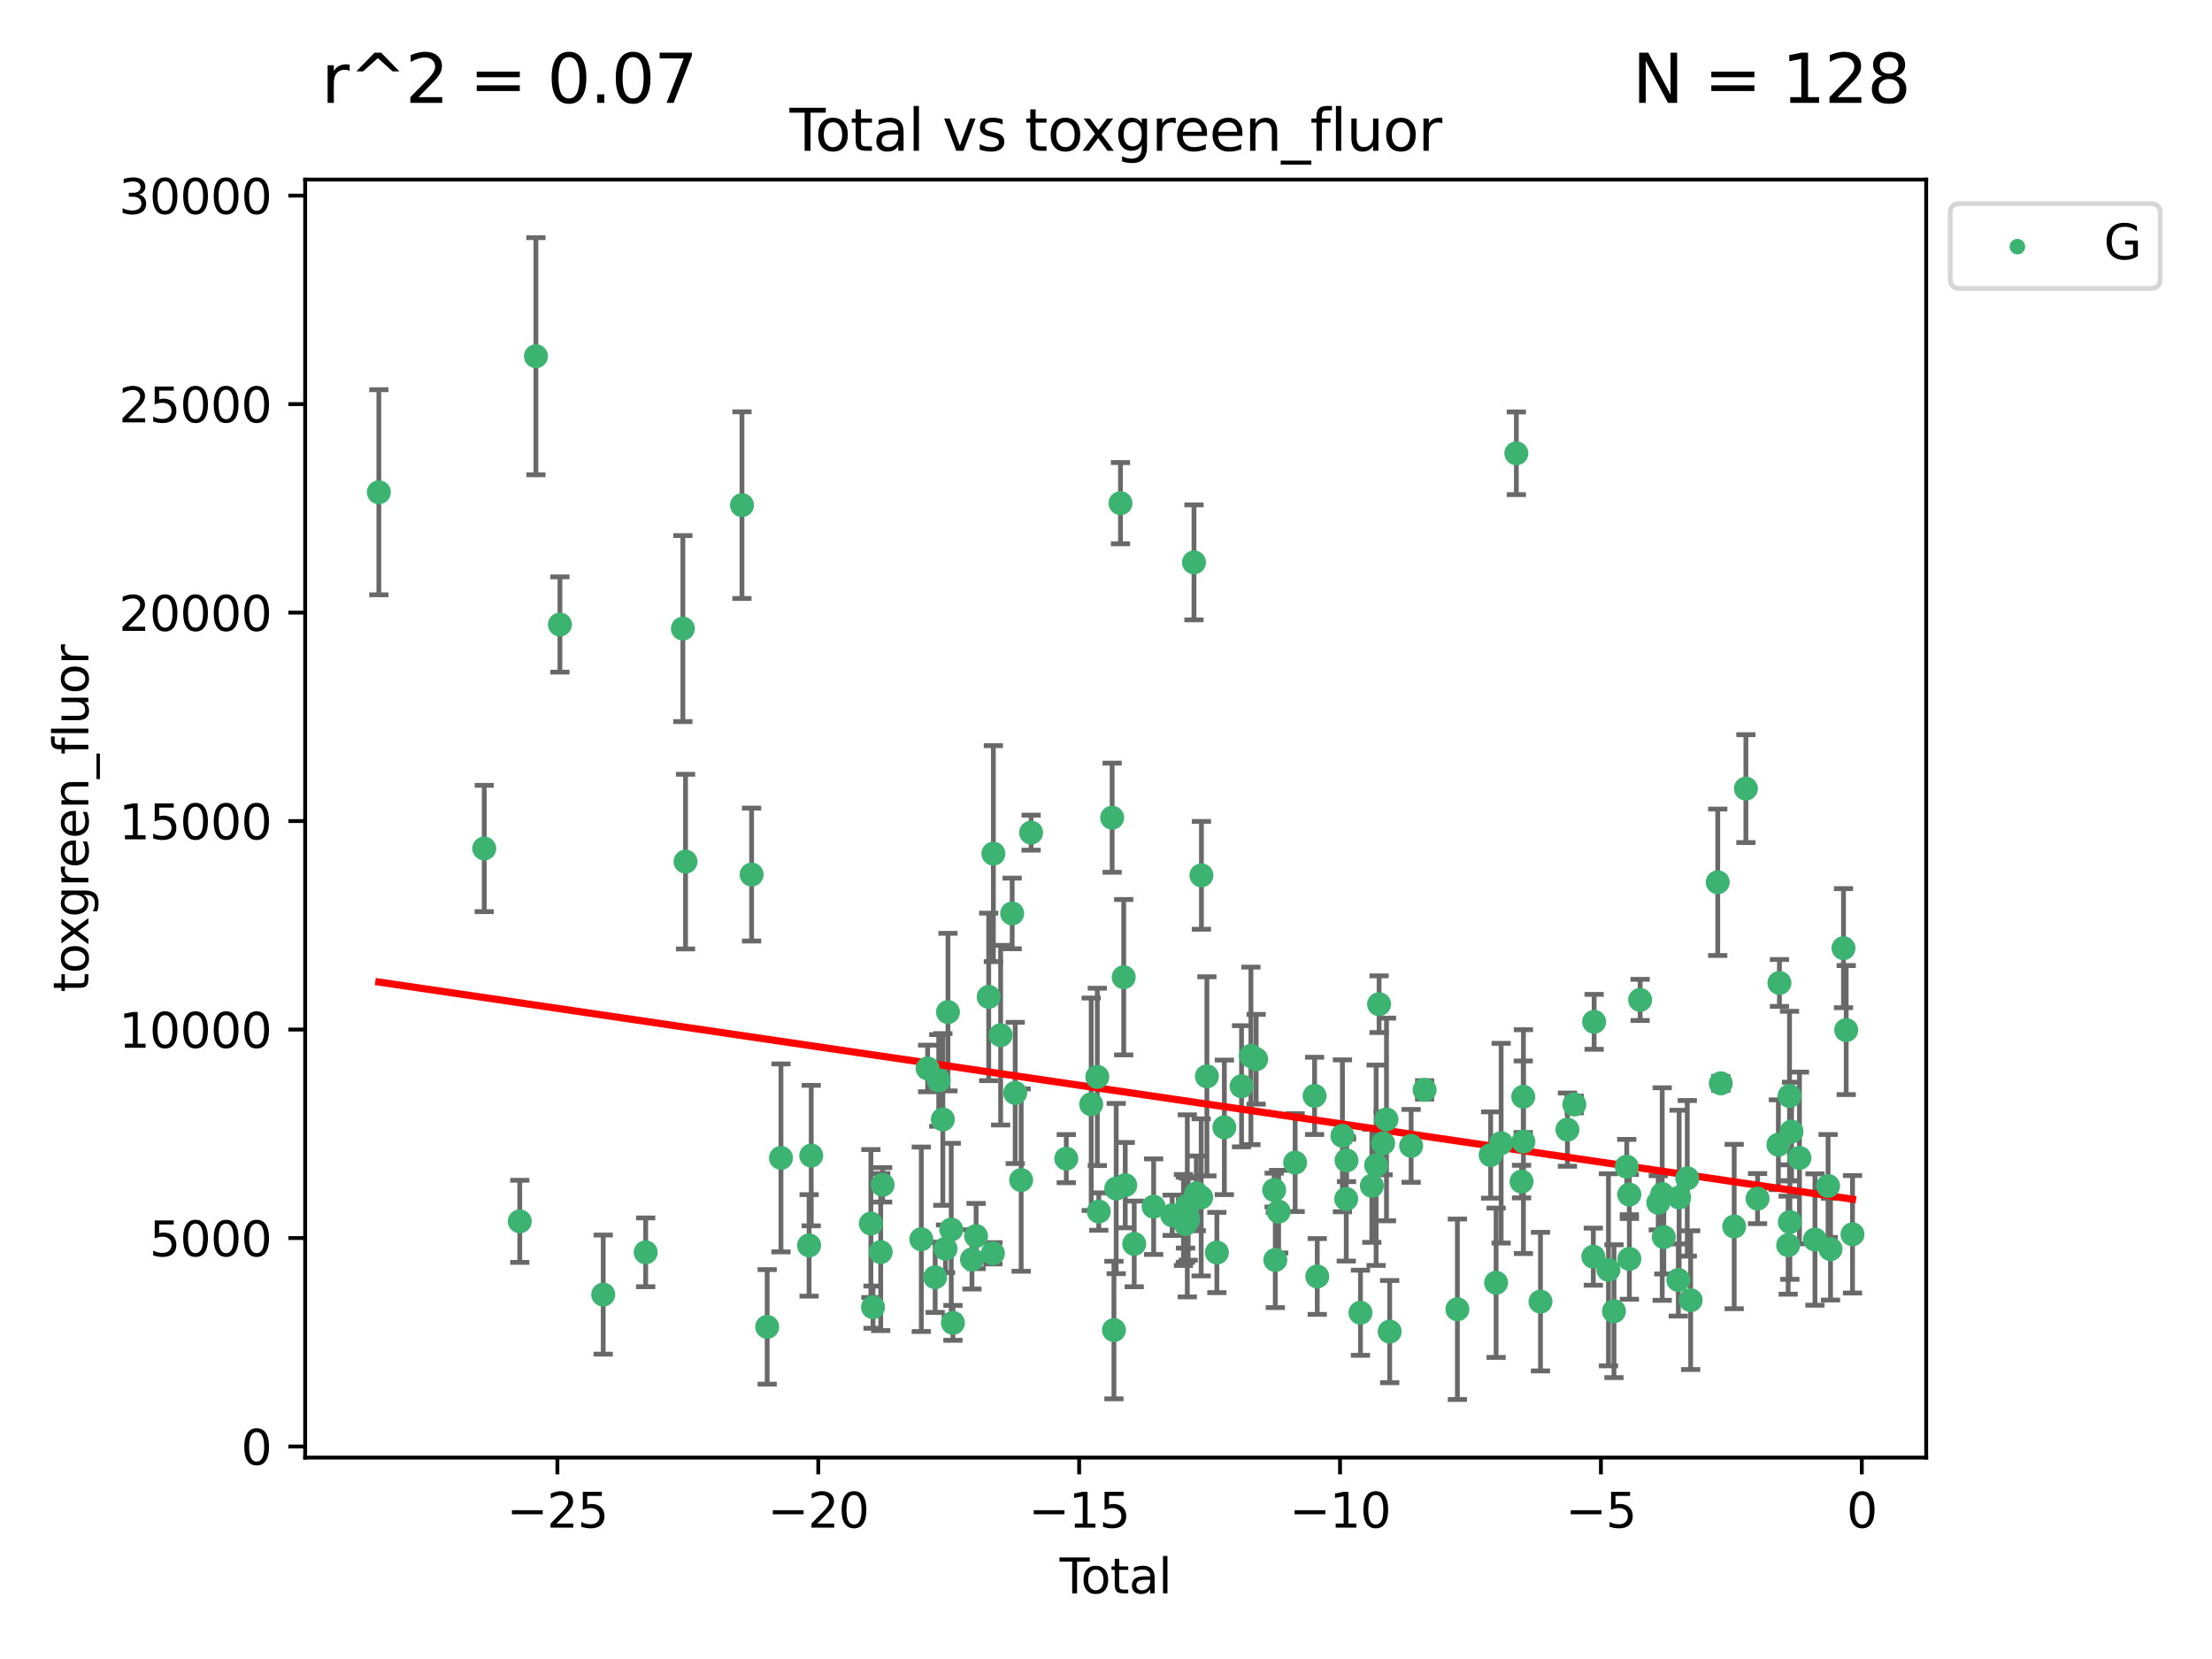 <?xml version="1.0" encoding="utf-8" standalone="no"?>
<!DOCTYPE svg PUBLIC "-//W3C//DTD SVG 1.1//EN"
  "http://www.w3.org/Graphics/SVG/1.1/DTD/svg11.dtd">
<svg xmlns:xlink="http://www.w3.org/1999/xlink" width="460.8pt" height="345.6pt" viewBox="0 0 460.8 345.6" xmlns="http://www.w3.org/2000/svg" version="1.1">
 <defs>
  <style type="text/css">*{stroke-linejoin: round; stroke-linecap: butt}</style>
 </defs>
 <g id="figure_1">
  <g id="patch_1">
   <path d="M 0 345.6 
L 460.8 345.6 
L 460.8 0 
L 0 0 
z
" style="fill: #ffffff"/>
  </g>
  <g id="axes_1">
   <g id="patch_2">
    <path d="M 63.571 303.64 
L 401.26 303.64 
L 401.26 37.411 
L 63.571 37.411 
z
" style="fill: #ffffff"/>
   </g>
   <g id="PathCollection_1">
    <defs>
     <path id="m7d77e00b87" d="M 0 1.118 
C 0.297 1.118 0.581 1 0.791 0.791 
C 1 0.581 1.118 0.297 1.118 0 
C 1.118 -0.297 1 -0.581 0.791 -0.791 
C 0.581 -1 0.297 -1.118 0 -1.118 
C -0.297 -1.118 -0.581 -1 -0.791 -0.791 
C -1 -0.581 -1.118 -0.297 -1.118 0 
C -1.118 0.297 -1 0.581 -0.791 0.791 
C -0.581 1 -0.297 1.118 0 1.118 
z
" style="stroke: #3cb371"/>
    </defs>
    <g clip-path="url(#pe8f9aeeba8)">
     <use xlink:href="#m7d77e00b87" x="78.921" y="102.547" style="fill: #3cb371; stroke: #3cb371"/>
     <use xlink:href="#m7d77e00b87" x="100.876" y="176.753" style="fill: #3cb371; stroke: #3cb371"/>
     <use xlink:href="#m7d77e00b87" x="108.277" y="254.428" style="fill: #3cb371; stroke: #3cb371"/>
     <use xlink:href="#m7d77e00b87" x="111.643" y="74.208" style="fill: #3cb371; stroke: #3cb371"/>
     <use xlink:href="#m7d77e00b87" x="116.643" y="130.096" style="fill: #3cb371; stroke: #3cb371"/>
     <use xlink:href="#m7d77e00b87" x="125.661" y="269.685" style="fill: #3cb371; stroke: #3cb371"/>
     <use xlink:href="#m7d77e00b87" x="134.508" y="260.881" style="fill: #3cb371; stroke: #3cb371"/>
     <use xlink:href="#m7d77e00b87" x="142.256" y="130.945" style="fill: #3cb371; stroke: #3cb371"/>
     <use xlink:href="#m7d77e00b87" x="142.807" y="179.49" style="fill: #3cb371; stroke: #3cb371"/>
     <use xlink:href="#m7d77e00b87" x="154.567" y="105.23" style="fill: #3cb371; stroke: #3cb371"/>
     <use xlink:href="#m7d77e00b87" x="156.574" y="182.188" style="fill: #3cb371; stroke: #3cb371"/>
     <use xlink:href="#m7d77e00b87" x="159.815" y="276.413" style="fill: #3cb371; stroke: #3cb371"/>
     <use xlink:href="#m7d77e00b87" x="162.692" y="241.21" style="fill: #3cb371; stroke: #3cb371"/>
     <use xlink:href="#m7d77e00b87" x="168.549" y="259.438" style="fill: #3cb371; stroke: #3cb371"/>
     <use xlink:href="#m7d77e00b87" x="168.996" y="240.726" style="fill: #3cb371; stroke: #3cb371"/>
     <use xlink:href="#m7d77e00b87" x="181.421" y="254.885" style="fill: #3cb371; stroke: #3cb371"/>
     <use xlink:href="#m7d77e00b87" x="181.866" y="272.308" style="fill: #3cb371; stroke: #3cb371"/>
     <use xlink:href="#m7d77e00b87" x="183.467" y="260.832" style="fill: #3cb371; stroke: #3cb371"/>
     <use xlink:href="#m7d77e00b87" x="183.869" y="246.83" style="fill: #3cb371; stroke: #3cb371"/>
     <use xlink:href="#m7d77e00b87" x="191.926" y="258.16" style="fill: #3cb371; stroke: #3cb371"/>
     <use xlink:href="#m7d77e00b87" x="193.245" y="222.58" style="fill: #3cb371; stroke: #3cb371"/>
     <use xlink:href="#m7d77e00b87" x="194.812" y="266.073" style="fill: #3cb371; stroke: #3cb371"/>
     <use xlink:href="#m7d77e00b87" x="195.559" y="225.076" style="fill: #3cb371; stroke: #3cb371"/>
     <use xlink:href="#m7d77e00b87" x="196.411" y="233.197" style="fill: #3cb371; stroke: #3cb371"/>
     <use xlink:href="#m7d77e00b87" x="196.97" y="260.138" style="fill: #3cb371; stroke: #3cb371"/>
     <use xlink:href="#m7d77e00b87" x="197.479" y="210.836" style="fill: #3cb371; stroke: #3cb371"/>
     <use xlink:href="#m7d77e00b87" x="198.163" y="256.133" style="fill: #3cb371; stroke: #3cb371"/>
     <use xlink:href="#m7d77e00b87" x="198.514" y="275.578" style="fill: #3cb371; stroke: #3cb371"/>
     <use xlink:href="#m7d77e00b87" x="202.475" y="262.355" style="fill: #3cb371; stroke: #3cb371"/>
     <use xlink:href="#m7d77e00b87" x="203.339" y="257.493" style="fill: #3cb371; stroke: #3cb371"/>
     <use xlink:href="#m7d77e00b87" x="205.963" y="207.673" style="fill: #3cb371; stroke: #3cb371"/>
     <use xlink:href="#m7d77e00b87" x="206.836" y="261.085" style="fill: #3cb371; stroke: #3cb371"/>
     <use xlink:href="#m7d77e00b87" x="206.938" y="177.826" style="fill: #3cb371; stroke: #3cb371"/>
     <use xlink:href="#m7d77e00b87" x="208.45" y="215.648" style="fill: #3cb371; stroke: #3cb371"/>
     <use xlink:href="#m7d77e00b87" x="210.856" y="190.286" style="fill: #3cb371; stroke: #3cb371"/>
     <use xlink:href="#m7d77e00b87" x="211.485" y="227.679" style="fill: #3cb371; stroke: #3cb371"/>
     <use xlink:href="#m7d77e00b87" x="212.727" y="245.833" style="fill: #3cb371; stroke: #3cb371"/>
     <use xlink:href="#m7d77e00b87" x="214.798" y="173.452" style="fill: #3cb371; stroke: #3cb371"/>
     <use xlink:href="#m7d77e00b87" x="222.129" y="241.366" style="fill: #3cb371; stroke: #3cb371"/>
     <use xlink:href="#m7d77e00b87" x="227.316" y="230.034" style="fill: #3cb371; stroke: #3cb371"/>
     <use xlink:href="#m7d77e00b87" x="228.589" y="224.338" style="fill: #3cb371; stroke: #3cb371"/>
     <use xlink:href="#m7d77e00b87" x="228.9" y="252.393" style="fill: #3cb371; stroke: #3cb371"/>
     <use xlink:href="#m7d77e00b87" x="231.68" y="170.342" style="fill: #3cb371; stroke: #3cb371"/>
     <use xlink:href="#m7d77e00b87" x="232.053" y="277.076" style="fill: #3cb371; stroke: #3cb371"/>
     <use xlink:href="#m7d77e00b87" x="232.525" y="247.595" style="fill: #3cb371; stroke: #3cb371"/>
     <use xlink:href="#m7d77e00b87" x="233.416" y="104.822" style="fill: #3cb371; stroke: #3cb371"/>
     <use xlink:href="#m7d77e00b87" x="234.089" y="203.567" style="fill: #3cb371; stroke: #3cb371"/>
     <use xlink:href="#m7d77e00b87" x="234.409" y="246.891" style="fill: #3cb371; stroke: #3cb371"/>
     <use xlink:href="#m7d77e00b87" x="236.281" y="259.133" style="fill: #3cb371; stroke: #3cb371"/>
     <use xlink:href="#m7d77e00b87" x="240.325" y="251.371" style="fill: #3cb371; stroke: #3cb371"/>
     <use xlink:href="#m7d77e00b87" x="244.183" y="253.158" style="fill: #3cb371; stroke: #3cb371"/>
     <use xlink:href="#m7d77e00b87" x="246.539" y="254.144" style="fill: #3cb371; stroke: #3cb371"/>
     <use xlink:href="#m7d77e00b87" x="246.939" y="254.078" style="fill: #3cb371; stroke: #3cb371"/>
     <use xlink:href="#m7d77e00b87" x="246.971" y="254.976" style="fill: #3cb371; stroke: #3cb371"/>
     <use xlink:href="#m7d77e00b87" x="247.339" y="251.204" style="fill: #3cb371; stroke: #3cb371"/>
     <use xlink:href="#m7d77e00b87" x="247.52" y="253.966" style="fill: #3cb371; stroke: #3cb371"/>
     <use xlink:href="#m7d77e00b87" x="248.729" y="117.154" style="fill: #3cb371; stroke: #3cb371"/>
     <use xlink:href="#m7d77e00b87" x="249.218" y="248.597" style="fill: #3cb371; stroke: #3cb371"/>
     <use xlink:href="#m7d77e00b87" x="250.227" y="249.435" style="fill: #3cb371; stroke: #3cb371"/>
     <use xlink:href="#m7d77e00b87" x="250.28" y="182.351" style="fill: #3cb371; stroke: #3cb371"/>
     <use xlink:href="#m7d77e00b87" x="251.419" y="224.22" style="fill: #3cb371; stroke: #3cb371"/>
     <use xlink:href="#m7d77e00b87" x="253.497" y="260.922" style="fill: #3cb371; stroke: #3cb371"/>
     <use xlink:href="#m7d77e00b87" x="255.054" y="234.845" style="fill: #3cb371; stroke: #3cb371"/>
     <use xlink:href="#m7d77e00b87" x="258.638" y="226.288" style="fill: #3cb371; stroke: #3cb371"/>
     <use xlink:href="#m7d77e00b87" x="260.593" y="219.956" style="fill: #3cb371; stroke: #3cb371"/>
     <use xlink:href="#m7d77e00b87" x="261.68" y="220.66" style="fill: #3cb371; stroke: #3cb371"/>
     <use xlink:href="#m7d77e00b87" x="265.432" y="247.91" style="fill: #3cb371; stroke: #3cb371"/>
     <use xlink:href="#m7d77e00b87" x="265.669" y="262.473" style="fill: #3cb371; stroke: #3cb371"/>
     <use xlink:href="#m7d77e00b87" x="266.358" y="252.406" style="fill: #3cb371; stroke: #3cb371"/>
     <use xlink:href="#m7d77e00b87" x="269.802" y="242.198" style="fill: #3cb371; stroke: #3cb371"/>
     <use xlink:href="#m7d77e00b87" x="273.853" y="228.292" style="fill: #3cb371; stroke: #3cb371"/>
     <use xlink:href="#m7d77e00b87" x="274.409" y="265.915" style="fill: #3cb371; stroke: #3cb371"/>
     <use xlink:href="#m7d77e00b87" x="279.653" y="236.613" style="fill: #3cb371; stroke: #3cb371"/>
     <use xlink:href="#m7d77e00b87" x="280.448" y="249.77" style="fill: #3cb371; stroke: #3cb371"/>
     <use xlink:href="#m7d77e00b87" x="280.504" y="241.728" style="fill: #3cb371; stroke: #3cb371"/>
     <use xlink:href="#m7d77e00b87" x="283.409" y="273.469" style="fill: #3cb371; stroke: #3cb371"/>
     <use xlink:href="#m7d77e00b87" x="285.779" y="247.02" style="fill: #3cb371; stroke: #3cb371"/>
     <use xlink:href="#m7d77e00b87" x="286.67" y="242.746" style="fill: #3cb371; stroke: #3cb371"/>
     <use xlink:href="#m7d77e00b87" x="287.29" y="209.192" style="fill: #3cb371; stroke: #3cb371"/>
     <use xlink:href="#m7d77e00b87" x="288.128" y="238.161" style="fill: #3cb371; stroke: #3cb371"/>
     <use xlink:href="#m7d77e00b87" x="288.83" y="233.201" style="fill: #3cb371; stroke: #3cb371"/>
     <use xlink:href="#m7d77e00b87" x="289.499" y="277.398" style="fill: #3cb371; stroke: #3cb371"/>
     <use xlink:href="#m7d77e00b87" x="293.965" y="238.706" style="fill: #3cb371; stroke: #3cb371"/>
     <use xlink:href="#m7d77e00b87" x="296.773" y="227.045" style="fill: #3cb371; stroke: #3cb371"/>
     <use xlink:href="#m7d77e00b87" x="303.601" y="272.743" style="fill: #3cb371; stroke: #3cb371"/>
     <use xlink:href="#m7d77e00b87" x="310.53" y="240.612" style="fill: #3cb371; stroke: #3cb371"/>
     <use xlink:href="#m7d77e00b87" x="311.667" y="267.219" style="fill: #3cb371; stroke: #3cb371"/>
     <use xlink:href="#m7d77e00b87" x="312.714" y="238.148" style="fill: #3cb371; stroke: #3cb371"/>
     <use xlink:href="#m7d77e00b87" x="315.882" y="94.432" style="fill: #3cb371; stroke: #3cb371"/>
     <use xlink:href="#m7d77e00b87" x="316.967" y="246.148" style="fill: #3cb371; stroke: #3cb371"/>
     <use xlink:href="#m7d77e00b87" x="317.32" y="228.467" style="fill: #3cb371; stroke: #3cb371"/>
     <use xlink:href="#m7d77e00b87" x="317.357" y="237.82" style="fill: #3cb371; stroke: #3cb371"/>
     <use xlink:href="#m7d77e00b87" x="320.912" y="271.151" style="fill: #3cb371; stroke: #3cb371"/>
     <use xlink:href="#m7d77e00b87" x="326.526" y="235.325" style="fill: #3cb371; stroke: #3cb371"/>
     <use xlink:href="#m7d77e00b87" x="327.96" y="230.083" style="fill: #3cb371; stroke: #3cb371"/>
     <use xlink:href="#m7d77e00b87" x="331.919" y="261.792" style="fill: #3cb371; stroke: #3cb371"/>
     <use xlink:href="#m7d77e00b87" x="332.087" y="212.862" style="fill: #3cb371; stroke: #3cb371"/>
     <use xlink:href="#m7d77e00b87" x="335.073" y="264.527" style="fill: #3cb371; stroke: #3cb371"/>
     <use xlink:href="#m7d77e00b87" x="336.218" y="273.145" style="fill: #3cb371; stroke: #3cb371"/>
     <use xlink:href="#m7d77e00b87" x="338.882" y="243.04" style="fill: #3cb371; stroke: #3cb371"/>
     <use xlink:href="#m7d77e00b87" x="339.416" y="248.851" style="fill: #3cb371; stroke: #3cb371"/>
     <use xlink:href="#m7d77e00b87" x="339.428" y="262.246" style="fill: #3cb371; stroke: #3cb371"/>
     <use xlink:href="#m7d77e00b87" x="341.67" y="208.298" style="fill: #3cb371; stroke: #3cb371"/>
     <use xlink:href="#m7d77e00b87" x="345.448" y="250.561" style="fill: #3cb371; stroke: #3cb371"/>
     <use xlink:href="#m7d77e00b87" x="346.266" y="248.741" style="fill: #3cb371; stroke: #3cb371"/>
     <use xlink:href="#m7d77e00b87" x="346.603" y="257.711" style="fill: #3cb371; stroke: #3cb371"/>
     <use xlink:href="#m7d77e00b87" x="349.629" y="266.645" style="fill: #3cb371; stroke: #3cb371"/>
     <use xlink:href="#m7d77e00b87" x="349.795" y="249.454" style="fill: #3cb371; stroke: #3cb371"/>
     <use xlink:href="#m7d77e00b87" x="351.49" y="245.466" style="fill: #3cb371; stroke: #3cb371"/>
     <use xlink:href="#m7d77e00b87" x="352.193" y="270.848" style="fill: #3cb371; stroke: #3cb371"/>
     <use xlink:href="#m7d77e00b87" x="357.836" y="183.792" style="fill: #3cb371; stroke: #3cb371"/>
     <use xlink:href="#m7d77e00b87" x="358.47" y="225.684" style="fill: #3cb371; stroke: #3cb371"/>
     <use xlink:href="#m7d77e00b87" x="361.264" y="255.503" style="fill: #3cb371; stroke: #3cb371"/>
     <use xlink:href="#m7d77e00b87" x="363.703" y="164.284" style="fill: #3cb371; stroke: #3cb371"/>
     <use xlink:href="#m7d77e00b87" x="366.128" y="249.691" style="fill: #3cb371; stroke: #3cb371"/>
     <use xlink:href="#m7d77e00b87" x="370.471" y="238.465" style="fill: #3cb371; stroke: #3cb371"/>
     <use xlink:href="#m7d77e00b87" x="370.689" y="204.766" style="fill: #3cb371; stroke: #3cb371"/>
     <use xlink:href="#m7d77e00b87" x="372.508" y="259.392" style="fill: #3cb371; stroke: #3cb371"/>
     <use xlink:href="#m7d77e00b87" x="372.788" y="228.311" style="fill: #3cb371; stroke: #3cb371"/>
     <use xlink:href="#m7d77e00b87" x="372.858" y="254.577" style="fill: #3cb371; stroke: #3cb371"/>
     <use xlink:href="#m7d77e00b87" x="373.207" y="235.728" style="fill: #3cb371; stroke: #3cb371"/>
     <use xlink:href="#m7d77e00b87" x="374.859" y="241.221" style="fill: #3cb371; stroke: #3cb371"/>
     <use xlink:href="#m7d77e00b87" x="378.089" y="258.219" style="fill: #3cb371; stroke: #3cb371"/>
     <use xlink:href="#m7d77e00b87" x="380.824" y="247.062" style="fill: #3cb371; stroke: #3cb371"/>
     <use xlink:href="#m7d77e00b87" x="381.329" y="260.221" style="fill: #3cb371; stroke: #3cb371"/>
     <use xlink:href="#m7d77e00b87" x="384.034" y="197.522" style="fill: #3cb371; stroke: #3cb371"/>
     <use xlink:href="#m7d77e00b87" x="384.597" y="214.584" style="fill: #3cb371; stroke: #3cb371"/>
     <use xlink:href="#m7d77e00b87" x="385.911" y="257.123" style="fill: #3cb371; stroke: #3cb371"/>
    </g>
   </g>
   <g id="matplotlib.axis_1">
    <g id="xtick_1">
     <g id="line2d_1">
      <defs>
       <path id="mac8cd45289" d="M 0 0 
L 0 3.5 
" style="stroke: #000000; stroke-width: 0.8"/>
      </defs>
      <g>
       <use xlink:href="#mac8cd45289" x="116.114" y="303.64" style="stroke: #000000; stroke-width: 0.8"/>
      </g>
     </g>
     <g id="text_1">
      <!-- −25 -->
      <g transform="translate(105.561 318.238)scale(0.1 -0.1)">
       <defs>
        <path id="DejaVuSans-2212" d="M 678 2272 
L 4684 2272 
L 4684 1741 
L 678 1741 
L 678 2272 
z
" transform="scale(0.016)"/>
        <path id="DejaVuSans-32" d="M 1228 531 
L 3431 531 
L 3431 0 
L 469 0 
L 469 531 
Q 828 903 1448 1529 
Q 2069 2156 2228 2338 
Q 2531 2678 2651 2914 
Q 2772 3150 2772 3378 
Q 2772 3750 2511 3984 
Q 2250 4219 1831 4219 
Q 1534 4219 1204 4116 
Q 875 4013 500 3803 
L 500 4441 
Q 881 4594 1212 4672 
Q 1544 4750 1819 4750 
Q 2544 4750 2975 4387 
Q 3406 4025 3406 3419 
Q 3406 3131 3298 2873 
Q 3191 2616 2906 2266 
Q 2828 2175 2409 1742 
Q 1991 1309 1228 531 
z
" transform="scale(0.016)"/>
        <path id="DejaVuSans-35" d="M 691 4666 
L 3169 4666 
L 3169 4134 
L 1269 4134 
L 1269 2991 
Q 1406 3038 1543 3061 
Q 1681 3084 1819 3084 
Q 2600 3084 3056 2656 
Q 3513 2228 3513 1497 
Q 3513 744 3044 326 
Q 2575 -91 1722 -91 
Q 1428 -91 1123 -41 
Q 819 9 494 109 
L 494 744 
Q 775 591 1075 516 
Q 1375 441 1709 441 
Q 2250 441 2565 725 
Q 2881 1009 2881 1497 
Q 2881 1984 2565 2268 
Q 2250 2553 1709 2553 
Q 1456 2553 1204 2497 
Q 953 2441 691 2322 
L 691 4666 
z
" transform="scale(0.016)"/>
       </defs>
       <use xlink:href="#DejaVuSans-2212"/>
       <use xlink:href="#DejaVuSans-32" x="83.789"/>
       <use xlink:href="#DejaVuSans-35" x="147.412"/>
      </g>
     </g>
    </g>
    <g id="xtick_2">
     <g id="line2d_2">
      <g>
       <use xlink:href="#mac8cd45289" x="170.461" y="303.64" style="stroke: #000000; stroke-width: 0.8"/>
      </g>
     </g>
     <g id="text_2">
      <!-- −20 -->
      <g transform="translate(159.908 318.238)scale(0.1 -0.1)">
       <defs>
        <path id="DejaVuSans-30" d="M 2034 4250 
Q 1547 4250 1301 3770 
Q 1056 3291 1056 2328 
Q 1056 1369 1301 889 
Q 1547 409 2034 409 
Q 2525 409 2770 889 
Q 3016 1369 3016 2328 
Q 3016 3291 2770 3770 
Q 2525 4250 2034 4250 
z
M 2034 4750 
Q 2819 4750 3233 4129 
Q 3647 3509 3647 2328 
Q 3647 1150 3233 529 
Q 2819 -91 2034 -91 
Q 1250 -91 836 529 
Q 422 1150 422 2328 
Q 422 3509 836 4129 
Q 1250 4750 2034 4750 
z
" transform="scale(0.016)"/>
       </defs>
       <use xlink:href="#DejaVuSans-2212"/>
       <use xlink:href="#DejaVuSans-32" x="83.789"/>
       <use xlink:href="#DejaVuSans-30" x="147.412"/>
      </g>
     </g>
    </g>
    <g id="xtick_3">
     <g id="line2d_3">
      <g>
       <use xlink:href="#mac8cd45289" x="224.807" y="303.64" style="stroke: #000000; stroke-width: 0.8"/>
      </g>
     </g>
     <g id="text_3">
      <!-- −15 -->
      <g transform="translate(214.255 318.238)scale(0.1 -0.1)">
       <defs>
        <path id="DejaVuSans-31" d="M 794 531 
L 1825 531 
L 1825 4091 
L 703 3866 
L 703 4441 
L 1819 4666 
L 2450 4666 
L 2450 531 
L 3481 531 
L 3481 0 
L 794 0 
L 794 531 
z
" transform="scale(0.016)"/>
       </defs>
       <use xlink:href="#DejaVuSans-2212"/>
       <use xlink:href="#DejaVuSans-31" x="83.789"/>
       <use xlink:href="#DejaVuSans-35" x="147.412"/>
      </g>
     </g>
    </g>
    <g id="xtick_4">
     <g id="line2d_4">
      <g>
       <use xlink:href="#mac8cd45289" x="279.154" y="303.64" style="stroke: #000000; stroke-width: 0.8"/>
      </g>
     </g>
     <g id="text_4">
      <!-- −10 -->
      <g transform="translate(268.602 318.238)scale(0.1 -0.1)">
       <use xlink:href="#DejaVuSans-2212"/>
       <use xlink:href="#DejaVuSans-31" x="83.789"/>
       <use xlink:href="#DejaVuSans-30" x="147.412"/>
      </g>
     </g>
    </g>
    <g id="xtick_5">
     <g id="line2d_5">
      <g>
       <use xlink:href="#mac8cd45289" x="333.501" y="303.64" style="stroke: #000000; stroke-width: 0.8"/>
      </g>
     </g>
     <g id="text_5">
      <!-- −5 -->
      <g transform="translate(326.13 318.238)scale(0.1 -0.1)">
       <use xlink:href="#DejaVuSans-2212"/>
       <use xlink:href="#DejaVuSans-35" x="83.789"/>
      </g>
     </g>
    </g>
    <g id="xtick_6">
     <g id="line2d_6">
      <g>
       <use xlink:href="#mac8cd45289" x="387.848" y="303.64" style="stroke: #000000; stroke-width: 0.8"/>
      </g>
     </g>
     <g id="text_6">
      <!-- 0 -->
      <g transform="translate(384.667 318.238)scale(0.1 -0.1)">
       <use xlink:href="#DejaVuSans-30"/>
      </g>
     </g>
    </g>
    <g id="text_7">
     <!-- Total -->
     <g transform="translate(220.739 331.917)scale(0.1 -0.1)">
      <defs>
       <path id="DejaVuSans-54" d="M -19 4666 
L 3928 4666 
L 3928 4134 
L 2272 4134 
L 2272 0 
L 1638 0 
L 1638 4134 
L -19 4134 
L -19 4666 
z
" transform="scale(0.016)"/>
       <path id="DejaVuSans-6f" d="M 1959 3097 
Q 1497 3097 1228 2736 
Q 959 2375 959 1747 
Q 959 1119 1226 758 
Q 1494 397 1959 397 
Q 2419 397 2687 759 
Q 2956 1122 2956 1747 
Q 2956 2369 2687 2733 
Q 2419 3097 1959 3097 
z
M 1959 3584 
Q 2709 3584 3137 3096 
Q 3566 2609 3566 1747 
Q 3566 888 3137 398 
Q 2709 -91 1959 -91 
Q 1206 -91 779 398 
Q 353 888 353 1747 
Q 353 2609 779 3096 
Q 1206 3584 1959 3584 
z
" transform="scale(0.016)"/>
       <path id="DejaVuSans-74" d="M 1172 4494 
L 1172 3500 
L 2356 3500 
L 2356 3053 
L 1172 3053 
L 1172 1153 
Q 1172 725 1289 603 
Q 1406 481 1766 481 
L 2356 481 
L 2356 0 
L 1766 0 
Q 1100 0 847 248 
Q 594 497 594 1153 
L 594 3053 
L 172 3053 
L 172 3500 
L 594 3500 
L 594 4494 
L 1172 4494 
z
" transform="scale(0.016)"/>
       <path id="DejaVuSans-61" d="M 2194 1759 
Q 1497 1759 1228 1600 
Q 959 1441 959 1056 
Q 959 750 1161 570 
Q 1363 391 1709 391 
Q 2188 391 2477 730 
Q 2766 1069 2766 1631 
L 2766 1759 
L 2194 1759 
z
M 3341 1997 
L 3341 0 
L 2766 0 
L 2766 531 
Q 2569 213 2275 61 
Q 1981 -91 1556 -91 
Q 1019 -91 701 211 
Q 384 513 384 1019 
Q 384 1609 779 1909 
Q 1175 2209 1959 2209 
L 2766 2209 
L 2766 2266 
Q 2766 2663 2505 2880 
Q 2244 3097 1772 3097 
Q 1472 3097 1187 3025 
Q 903 2953 641 2809 
L 641 3341 
Q 956 3463 1253 3523 
Q 1550 3584 1831 3584 
Q 2591 3584 2966 3190 
Q 3341 2797 3341 1997 
z
" transform="scale(0.016)"/>
       <path id="DejaVuSans-6c" d="M 603 4863 
L 1178 4863 
L 1178 0 
L 603 0 
L 603 4863 
z
" transform="scale(0.016)"/>
      </defs>
      <use xlink:href="#DejaVuSans-54"/>
      <use xlink:href="#DejaVuSans-6f" x="44.084"/>
      <use xlink:href="#DejaVuSans-74" x="105.266"/>
      <use xlink:href="#DejaVuSans-61" x="144.475"/>
      <use xlink:href="#DejaVuSans-6c" x="205.754"/>
     </g>
    </g>
   </g>
   <g id="matplotlib.axis_2">
    <g id="ytick_1">
     <g id="line2d_7">
      <defs>
       <path id="mda3526de42" d="M 0 0 
L -3.5 0 
" style="stroke: #000000; stroke-width: 0.8"/>
      </defs>
      <g>
       <use xlink:href="#mda3526de42" x="63.571" y="301.335" style="stroke: #000000; stroke-width: 0.8"/>
      </g>
     </g>
     <g id="text_8">
      <!-- 0 -->
      <g transform="translate(50.209 305.134)scale(0.1 -0.1)">
       <use xlink:href="#DejaVuSans-30"/>
      </g>
     </g>
    </g>
    <g id="ytick_2">
     <g id="line2d_8">
      <g>
       <use xlink:href="#mda3526de42" x="63.571" y="257.905" style="stroke: #000000; stroke-width: 0.8"/>
      </g>
     </g>
     <g id="text_9">
      <!-- 5000 -->
      <g transform="translate(31.121 261.704)scale(0.1 -0.1)">
       <use xlink:href="#DejaVuSans-35"/>
       <use xlink:href="#DejaVuSans-30" x="63.623"/>
       <use xlink:href="#DejaVuSans-30" x="127.246"/>
       <use xlink:href="#DejaVuSans-30" x="190.869"/>
      </g>
     </g>
    </g>
    <g id="ytick_3">
     <g id="line2d_9">
      <g>
       <use xlink:href="#mda3526de42" x="63.571" y="214.475" style="stroke: #000000; stroke-width: 0.8"/>
      </g>
     </g>
     <g id="text_10">
      <!-- 10000 -->
      <g transform="translate(24.759 218.275)scale(0.1 -0.1)">
       <use xlink:href="#DejaVuSans-31"/>
       <use xlink:href="#DejaVuSans-30" x="63.623"/>
       <use xlink:href="#DejaVuSans-30" x="127.246"/>
       <use xlink:href="#DejaVuSans-30" x="190.869"/>
       <use xlink:href="#DejaVuSans-30" x="254.492"/>
      </g>
     </g>
    </g>
    <g id="ytick_4">
     <g id="line2d_10">
      <g>
       <use xlink:href="#mda3526de42" x="63.571" y="171.046" style="stroke: #000000; stroke-width: 0.8"/>
      </g>
     </g>
     <g id="text_11">
      <!-- 15000 -->
      <g transform="translate(24.759 174.845)scale(0.1 -0.1)">
       <use xlink:href="#DejaVuSans-31"/>
       <use xlink:href="#DejaVuSans-35" x="63.623"/>
       <use xlink:href="#DejaVuSans-30" x="127.246"/>
       <use xlink:href="#DejaVuSans-30" x="190.869"/>
       <use xlink:href="#DejaVuSans-30" x="254.492"/>
      </g>
     </g>
    </g>
    <g id="ytick_5">
     <g id="line2d_11">
      <g>
       <use xlink:href="#mda3526de42" x="63.571" y="127.616" style="stroke: #000000; stroke-width: 0.8"/>
      </g>
     </g>
     <g id="text_12">
      <!-- 20000 -->
      <g transform="translate(24.759 131.415)scale(0.1 -0.1)">
       <use xlink:href="#DejaVuSans-32"/>
       <use xlink:href="#DejaVuSans-30" x="63.623"/>
       <use xlink:href="#DejaVuSans-30" x="127.246"/>
       <use xlink:href="#DejaVuSans-30" x="190.869"/>
       <use xlink:href="#DejaVuSans-30" x="254.492"/>
      </g>
     </g>
    </g>
    <g id="ytick_6">
     <g id="line2d_12">
      <g>
       <use xlink:href="#mda3526de42" x="63.571" y="84.186" style="stroke: #000000; stroke-width: 0.8"/>
      </g>
     </g>
     <g id="text_13">
      <!-- 25000 -->
      <g transform="translate(24.759 87.985)scale(0.1 -0.1)">
       <use xlink:href="#DejaVuSans-32"/>
       <use xlink:href="#DejaVuSans-35" x="63.623"/>
       <use xlink:href="#DejaVuSans-30" x="127.246"/>
       <use xlink:href="#DejaVuSans-30" x="190.869"/>
       <use xlink:href="#DejaVuSans-30" x="254.492"/>
      </g>
     </g>
    </g>
    <g id="ytick_7">
     <g id="line2d_13">
      <g>
       <use xlink:href="#mda3526de42" x="63.571" y="40.757" style="stroke: #000000; stroke-width: 0.8"/>
      </g>
     </g>
     <g id="text_14">
      <!-- 30000 -->
      <g transform="translate(24.759 44.556)scale(0.1 -0.1)">
       <defs>
        <path id="DejaVuSans-33" d="M 2597 2516 
Q 3050 2419 3304 2112 
Q 3559 1806 3559 1356 
Q 3559 666 3084 287 
Q 2609 -91 1734 -91 
Q 1441 -91 1130 -33 
Q 819 25 488 141 
L 488 750 
Q 750 597 1062 519 
Q 1375 441 1716 441 
Q 2309 441 2620 675 
Q 2931 909 2931 1356 
Q 2931 1769 2642 2001 
Q 2353 2234 1838 2234 
L 1294 2234 
L 1294 2753 
L 1863 2753 
Q 2328 2753 2575 2939 
Q 2822 3125 2822 3475 
Q 2822 3834 2567 4026 
Q 2313 4219 1838 4219 
Q 1578 4219 1281 4162 
Q 984 4106 628 3988 
L 628 4550 
Q 988 4650 1302 4700 
Q 1616 4750 1894 4750 
Q 2613 4750 3031 4423 
Q 3450 4097 3450 3541 
Q 3450 3153 3228 2886 
Q 3006 2619 2597 2516 
z
" transform="scale(0.016)"/>
       </defs>
       <use xlink:href="#DejaVuSans-33"/>
       <use xlink:href="#DejaVuSans-30" x="63.623"/>
       <use xlink:href="#DejaVuSans-30" x="127.246"/>
       <use xlink:href="#DejaVuSans-30" x="190.869"/>
       <use xlink:href="#DejaVuSans-30" x="254.492"/>
      </g>
     </g>
    </g>
    <g id="text_15">
     <!-- toxgreen_fluor -->
     <g transform="translate(18.401 206.72)rotate(-90)scale(0.1 -0.1)">
      <defs>
       <path id="DejaVuSans-78" d="M 3513 3500 
L 2247 1797 
L 3578 0 
L 2900 0 
L 1881 1375 
L 863 0 
L 184 0 
L 1544 1831 
L 300 3500 
L 978 3500 
L 1906 2253 
L 2834 3500 
L 3513 3500 
z
" transform="scale(0.016)"/>
       <path id="DejaVuSans-67" d="M 2906 1791 
Q 2906 2416 2648 2759 
Q 2391 3103 1925 3103 
Q 1463 3103 1205 2759 
Q 947 2416 947 1791 
Q 947 1169 1205 825 
Q 1463 481 1925 481 
Q 2391 481 2648 825 
Q 2906 1169 2906 1791 
z
M 3481 434 
Q 3481 -459 3084 -895 
Q 2688 -1331 1869 -1331 
Q 1566 -1331 1297 -1286 
Q 1028 -1241 775 -1147 
L 775 -588 
Q 1028 -725 1275 -790 
Q 1522 -856 1778 -856 
Q 2344 -856 2625 -561 
Q 2906 -266 2906 331 
L 2906 616 
Q 2728 306 2450 153 
Q 2172 0 1784 0 
Q 1141 0 747 490 
Q 353 981 353 1791 
Q 353 2603 747 3093 
Q 1141 3584 1784 3584 
Q 2172 3584 2450 3431 
Q 2728 3278 2906 2969 
L 2906 3500 
L 3481 3500 
L 3481 434 
z
" transform="scale(0.016)"/>
       <path id="DejaVuSans-72" d="M 2631 2963 
Q 2534 3019 2420 3045 
Q 2306 3072 2169 3072 
Q 1681 3072 1420 2755 
Q 1159 2438 1159 1844 
L 1159 0 
L 581 0 
L 581 3500 
L 1159 3500 
L 1159 2956 
Q 1341 3275 1631 3429 
Q 1922 3584 2338 3584 
Q 2397 3584 2469 3576 
Q 2541 3569 2628 3553 
L 2631 2963 
z
" transform="scale(0.016)"/>
       <path id="DejaVuSans-65" d="M 3597 1894 
L 3597 1613 
L 953 1613 
Q 991 1019 1311 708 
Q 1631 397 2203 397 
Q 2534 397 2845 478 
Q 3156 559 3463 722 
L 3463 178 
Q 3153 47 2828 -22 
Q 2503 -91 2169 -91 
Q 1331 -91 842 396 
Q 353 884 353 1716 
Q 353 2575 817 3079 
Q 1281 3584 2069 3584 
Q 2775 3584 3186 3129 
Q 3597 2675 3597 1894 
z
M 3022 2063 
Q 3016 2534 2758 2815 
Q 2500 3097 2075 3097 
Q 1594 3097 1305 2825 
Q 1016 2553 972 2059 
L 3022 2063 
z
" transform="scale(0.016)"/>
       <path id="DejaVuSans-6e" d="M 3513 2113 
L 3513 0 
L 2938 0 
L 2938 2094 
Q 2938 2591 2744 2837 
Q 2550 3084 2163 3084 
Q 1697 3084 1428 2787 
Q 1159 2491 1159 1978 
L 1159 0 
L 581 0 
L 581 3500 
L 1159 3500 
L 1159 2956 
Q 1366 3272 1645 3428 
Q 1925 3584 2291 3584 
Q 2894 3584 3203 3211 
Q 3513 2838 3513 2113 
z
" transform="scale(0.016)"/>
       <path id="DejaVuSans-5f" d="M 3263 -1063 
L 3263 -1509 
L -63 -1509 
L -63 -1063 
L 3263 -1063 
z
" transform="scale(0.016)"/>
       <path id="DejaVuSans-66" d="M 2375 4863 
L 2375 4384 
L 1825 4384 
Q 1516 4384 1395 4259 
Q 1275 4134 1275 3809 
L 1275 3500 
L 2222 3500 
L 2222 3053 
L 1275 3053 
L 1275 0 
L 697 0 
L 697 3053 
L 147 3053 
L 147 3500 
L 697 3500 
L 697 3744 
Q 697 4328 969 4595 
Q 1241 4863 1831 4863 
L 2375 4863 
z
" transform="scale(0.016)"/>
       <path id="DejaVuSans-75" d="M 544 1381 
L 544 3500 
L 1119 3500 
L 1119 1403 
Q 1119 906 1312 657 
Q 1506 409 1894 409 
Q 2359 409 2629 706 
Q 2900 1003 2900 1516 
L 2900 3500 
L 3475 3500 
L 3475 0 
L 2900 0 
L 2900 538 
Q 2691 219 2414 64 
Q 2138 -91 1772 -91 
Q 1169 -91 856 284 
Q 544 659 544 1381 
z
M 1991 3584 
L 1991 3584 
z
" transform="scale(0.016)"/>
      </defs>
      <use xlink:href="#DejaVuSans-74"/>
      <use xlink:href="#DejaVuSans-6f" x="39.209"/>
      <use xlink:href="#DejaVuSans-78" x="97.266"/>
      <use xlink:href="#DejaVuSans-67" x="156.445"/>
      <use xlink:href="#DejaVuSans-72" x="219.922"/>
      <use xlink:href="#DejaVuSans-65" x="258.785"/>
      <use xlink:href="#DejaVuSans-65" x="320.309"/>
      <use xlink:href="#DejaVuSans-6e" x="381.832"/>
      <use xlink:href="#DejaVuSans-5f" x="445.211"/>
      <use xlink:href="#DejaVuSans-66" x="495.211"/>
      <use xlink:href="#DejaVuSans-6c" x="530.416"/>
      <use xlink:href="#DejaVuSans-75" x="558.199"/>
      <use xlink:href="#DejaVuSans-6f" x="621.578"/>
      <use xlink:href="#DejaVuSans-72" x="682.76"/>
     </g>
    </g>
   </g>
   <g id="LineCollection_1">
    <path d="M 78.921 123.906 
L 78.921 81.188 
" clip-path="url(#pe8f9aeeba8)" style="fill: none; stroke: #696969"/>
    <path d="M 100.876 189.912 
L 100.876 163.594 
" clip-path="url(#pe8f9aeeba8)" style="fill: none; stroke: #696969"/>
    <path d="M 108.277 262.976 
L 108.277 245.881 
" clip-path="url(#pe8f9aeeba8)" style="fill: none; stroke: #696969"/>
    <path d="M 111.643 98.904 
L 111.643 49.513 
" clip-path="url(#pe8f9aeeba8)" style="fill: none; stroke: #696969"/>
    <path d="M 116.643 140.018 
L 116.643 120.174 
" clip-path="url(#pe8f9aeeba8)" style="fill: none; stroke: #696969"/>
    <path d="M 125.661 282.089 
L 125.661 257.281 
" clip-path="url(#pe8f9aeeba8)" style="fill: none; stroke: #696969"/>
    <path d="M 134.508 268.045 
L 134.508 253.718 
" clip-path="url(#pe8f9aeeba8)" style="fill: none; stroke: #696969"/>
    <path d="M 142.256 150.319 
L 142.256 111.571 
" clip-path="url(#pe8f9aeeba8)" style="fill: none; stroke: #696969"/>
    <path d="M 142.807 197.686 
L 142.807 161.295 
" clip-path="url(#pe8f9aeeba8)" style="fill: none; stroke: #696969"/>
    <path d="M 154.567 124.674 
L 154.567 85.787 
" clip-path="url(#pe8f9aeeba8)" style="fill: none; stroke: #696969"/>
    <path d="M 156.574 196.031 
L 156.574 168.345 
" clip-path="url(#pe8f9aeeba8)" style="fill: none; stroke: #696969"/>
    <path d="M 159.815 288.346 
L 159.815 264.481 
" clip-path="url(#pe8f9aeeba8)" style="fill: none; stroke: #696969"/>
    <path d="M 162.692 260.79 
L 162.692 221.629 
" clip-path="url(#pe8f9aeeba8)" style="fill: none; stroke: #696969"/>
    <path d="M 168.549 270.01 
L 168.549 248.866 
" clip-path="url(#pe8f9aeeba8)" style="fill: none; stroke: #696969"/>
    <path d="M 168.996 255.362 
L 168.996 226.09 
" clip-path="url(#pe8f9aeeba8)" style="fill: none; stroke: #696969"/>
    <path d="M 181.421 270.29 
L 181.421 239.479 
" clip-path="url(#pe8f9aeeba8)" style="fill: none; stroke: #696969"/>
    <path d="M 181.866 276.709 
L 181.866 267.907 
" clip-path="url(#pe8f9aeeba8)" style="fill: none; stroke: #696969"/>
    <path d="M 183.467 277.187 
L 183.467 244.476 
" clip-path="url(#pe8f9aeeba8)" style="fill: none; stroke: #696969"/>
    <path d="M 183.869 250.413 
L 183.869 243.247 
" clip-path="url(#pe8f9aeeba8)" style="fill: none; stroke: #696969"/>
    <path d="M 191.926 277.367 
L 191.926 238.952 
" clip-path="url(#pe8f9aeeba8)" style="fill: none; stroke: #696969"/>
    <path d="M 193.245 227.432 
L 193.245 217.728 
" clip-path="url(#pe8f9aeeba8)" style="fill: none; stroke: #696969"/>
    <path d="M 194.812 273.395 
L 194.812 258.752 
" clip-path="url(#pe8f9aeeba8)" style="fill: none; stroke: #696969"/>
    <path d="M 195.559 234.625 
L 195.559 215.527 
" clip-path="url(#pe8f9aeeba8)" style="fill: none; stroke: #696969"/>
    <path d="M 196.411 251.079 
L 196.411 215.315 
" clip-path="url(#pe8f9aeeba8)" style="fill: none; stroke: #696969"/>
    <path d="M 196.97 265.096 
L 196.97 255.18 
" clip-path="url(#pe8f9aeeba8)" style="fill: none; stroke: #696969"/>
    <path d="M 197.479 227.244 
L 197.479 194.427 
" clip-path="url(#pe8f9aeeba8)" style="fill: none; stroke: #696969"/>
    <path d="M 198.163 274.091 
L 198.163 238.175 
" clip-path="url(#pe8f9aeeba8)" style="fill: none; stroke: #696969"/>
    <path d="M 198.514 279.209 
L 198.514 271.947 
" clip-path="url(#pe8f9aeeba8)" style="fill: none; stroke: #696969"/>
    <path d="M 202.475 268.526 
L 202.475 256.183 
" clip-path="url(#pe8f9aeeba8)" style="fill: none; stroke: #696969"/>
    <path d="M 203.339 264.286 
L 203.339 250.699 
" clip-path="url(#pe8f9aeeba8)" style="fill: none; stroke: #696969"/>
    <path d="M 205.963 225.121 
L 205.963 190.225 
" clip-path="url(#pe8f9aeeba8)" style="fill: none; stroke: #696969"/>
    <path d="M 206.836 263.302 
L 206.836 258.868 
" clip-path="url(#pe8f9aeeba8)" style="fill: none; stroke: #696969"/>
    <path d="M 206.938 200.32 
L 206.938 155.333 
" clip-path="url(#pe8f9aeeba8)" style="fill: none; stroke: #696969"/>
    <path d="M 208.45 234.359 
L 208.45 196.937 
" clip-path="url(#pe8f9aeeba8)" style="fill: none; stroke: #696969"/>
    <path d="M 210.856 197.645 
L 210.856 182.926 
" clip-path="url(#pe8f9aeeba8)" style="fill: none; stroke: #696969"/>
    <path d="M 211.485 242.387 
L 211.485 212.971 
" clip-path="url(#pe8f9aeeba8)" style="fill: none; stroke: #696969"/>
    <path d="M 212.727 264.821 
L 212.727 226.845 
" clip-path="url(#pe8f9aeeba8)" style="fill: none; stroke: #696969"/>
    <path d="M 214.798 177.097 
L 214.798 169.808 
" clip-path="url(#pe8f9aeeba8)" style="fill: none; stroke: #696969"/>
    <path d="M 222.129 246.382 
L 222.129 236.35 
" clip-path="url(#pe8f9aeeba8)" style="fill: none; stroke: #696969"/>
    <path d="M 227.316 252.165 
L 227.316 207.904 
" clip-path="url(#pe8f9aeeba8)" style="fill: none; stroke: #696969"/>
    <path d="M 228.589 242.813 
L 228.589 205.864 
" clip-path="url(#pe8f9aeeba8)" style="fill: none; stroke: #696969"/>
    <path d="M 228.9 256.286 
L 228.9 248.5 
" clip-path="url(#pe8f9aeeba8)" style="fill: none; stroke: #696969"/>
    <path d="M 231.68 181.711 
L 231.68 158.972 
" clip-path="url(#pe8f9aeeba8)" style="fill: none; stroke: #696969"/>
    <path d="M 232.053 291.404 
L 232.053 262.747 
" clip-path="url(#pe8f9aeeba8)" style="fill: none; stroke: #696969"/>
    <path d="M 232.525 265.327 
L 232.525 229.862 
" clip-path="url(#pe8f9aeeba8)" style="fill: none; stroke: #696969"/>
    <path d="M 233.416 113.281 
L 233.416 96.363 
" clip-path="url(#pe8f9aeeba8)" style="fill: none; stroke: #696969"/>
    <path d="M 234.089 219.755 
L 234.089 187.379 
" clip-path="url(#pe8f9aeeba8)" style="fill: none; stroke: #696969"/>
    <path d="M 234.409 255.783 
L 234.409 237.999 
" clip-path="url(#pe8f9aeeba8)" style="fill: none; stroke: #696969"/>
    <path d="M 236.281 268.058 
L 236.281 250.208 
" clip-path="url(#pe8f9aeeba8)" style="fill: none; stroke: #696969"/>
    <path d="M 240.325 261.325 
L 240.325 241.418 
" clip-path="url(#pe8f9aeeba8)" style="fill: none; stroke: #696969"/>
    <path d="M 244.183 257.359 
L 244.183 248.958 
" clip-path="url(#pe8f9aeeba8)" style="fill: none; stroke: #696969"/>
    <path d="M 246.539 263.613 
L 246.539 244.675 
" clip-path="url(#pe8f9aeeba8)" style="fill: none; stroke: #696969"/>
    <path d="M 246.939 262.958 
L 246.939 245.199 
" clip-path="url(#pe8f9aeeba8)" style="fill: none; stroke: #696969"/>
    <path d="M 246.971 260.001 
L 246.971 249.951 
" clip-path="url(#pe8f9aeeba8)" style="fill: none; stroke: #696969"/>
    <path d="M 247.339 270.173 
L 247.339 232.235 
" clip-path="url(#pe8f9aeeba8)" style="fill: none; stroke: #696969"/>
    <path d="M 247.52 262.529 
L 247.52 245.404 
" clip-path="url(#pe8f9aeeba8)" style="fill: none; stroke: #696969"/>
    <path d="M 248.729 129.126 
L 248.729 105.182 
" clip-path="url(#pe8f9aeeba8)" style="fill: none; stroke: #696969"/>
    <path d="M 249.218 256.377 
L 249.218 240.818 
" clip-path="url(#pe8f9aeeba8)" style="fill: none; stroke: #696969"/>
    <path d="M 250.227 265.798 
L 250.227 233.072 
" clip-path="url(#pe8f9aeeba8)" style="fill: none; stroke: #696969"/>
    <path d="M 250.28 193.583 
L 250.28 171.119 
" clip-path="url(#pe8f9aeeba8)" style="fill: none; stroke: #696969"/>
    <path d="M 251.419 244.963 
L 251.419 203.477 
" clip-path="url(#pe8f9aeeba8)" style="fill: none; stroke: #696969"/>
    <path d="M 253.497 269.281 
L 253.497 252.563 
" clip-path="url(#pe8f9aeeba8)" style="fill: none; stroke: #696969"/>
    <path d="M 255.054 248.859 
L 255.054 220.831 
" clip-path="url(#pe8f9aeeba8)" style="fill: none; stroke: #696969"/>
    <path d="M 258.638 238.906 
L 258.638 213.67 
" clip-path="url(#pe8f9aeeba8)" style="fill: none; stroke: #696969"/>
    <path d="M 260.593 238.448 
L 260.593 201.464 
" clip-path="url(#pe8f9aeeba8)" style="fill: none; stroke: #696969"/>
    <path d="M 261.68 230.012 
L 261.68 211.309 
" clip-path="url(#pe8f9aeeba8)" style="fill: none; stroke: #696969"/>
    <path d="M 265.432 251.435 
L 265.432 244.386 
" clip-path="url(#pe8f9aeeba8)" style="fill: none; stroke: #696969"/>
    <path d="M 265.669 272.395 
L 265.669 252.552 
" clip-path="url(#pe8f9aeeba8)" style="fill: none; stroke: #696969"/>
    <path d="M 266.358 261.014 
L 266.358 243.798 
" clip-path="url(#pe8f9aeeba8)" style="fill: none; stroke: #696969"/>
    <path d="M 269.802 252.385 
L 269.802 232.01 
" clip-path="url(#pe8f9aeeba8)" style="fill: none; stroke: #696969"/>
    <path d="M 273.853 236.336 
L 273.853 220.248 
" clip-path="url(#pe8f9aeeba8)" style="fill: none; stroke: #696969"/>
    <path d="M 274.409 273.809 
L 274.409 258.021 
" clip-path="url(#pe8f9aeeba8)" style="fill: none; stroke: #696969"/>
    <path d="M 279.653 252.434 
L 279.653 220.792 
" clip-path="url(#pe8f9aeeba8)" style="fill: none; stroke: #696969"/>
    <path d="M 280.448 262.702 
L 280.448 236.837 
" clip-path="url(#pe8f9aeeba8)" style="fill: none; stroke: #696969"/>
    <path d="M 280.504 246.154 
L 280.504 237.302 
" clip-path="url(#pe8f9aeeba8)" style="fill: none; stroke: #696969"/>
    <path d="M 283.409 282.334 
L 283.409 264.605 
" clip-path="url(#pe8f9aeeba8)" style="fill: none; stroke: #696969"/>
    <path d="M 285.779 258.805 
L 285.779 235.236 
" clip-path="url(#pe8f9aeeba8)" style="fill: none; stroke: #696969"/>
    <path d="M 286.67 263.611 
L 286.67 221.882 
" clip-path="url(#pe8f9aeeba8)" style="fill: none; stroke: #696969"/>
    <path d="M 287.29 215.095 
L 287.29 203.288 
" clip-path="url(#pe8f9aeeba8)" style="fill: none; stroke: #696969"/>
    <path d="M 288.128 244.73 
L 288.128 231.591 
" clip-path="url(#pe8f9aeeba8)" style="fill: none; stroke: #696969"/>
    <path d="M 288.83 254.312 
L 288.83 212.089 
" clip-path="url(#pe8f9aeeba8)" style="fill: none; stroke: #696969"/>
    <path d="M 289.499 288.044 
L 289.499 266.751 
" clip-path="url(#pe8f9aeeba8)" style="fill: none; stroke: #696969"/>
    <path d="M 293.965 246.29 
L 293.965 231.121 
" clip-path="url(#pe8f9aeeba8)" style="fill: none; stroke: #696969"/>
    <path d="M 296.773 228.967 
L 296.773 225.123 
" clip-path="url(#pe8f9aeeba8)" style="fill: none; stroke: #696969"/>
    <path d="M 303.601 291.539 
L 303.601 253.947 
" clip-path="url(#pe8f9aeeba8)" style="fill: none; stroke: #696969"/>
    <path d="M 310.53 249.6 
L 310.53 231.624 
" clip-path="url(#pe8f9aeeba8)" style="fill: none; stroke: #696969"/>
    <path d="M 311.667 282.773 
L 311.667 251.666 
" clip-path="url(#pe8f9aeeba8)" style="fill: none; stroke: #696969"/>
    <path d="M 312.714 258.952 
L 312.714 217.345 
" clip-path="url(#pe8f9aeeba8)" style="fill: none; stroke: #696969"/>
    <path d="M 315.882 103.045 
L 315.882 85.818 
" clip-path="url(#pe8f9aeeba8)" style="fill: none; stroke: #696969"/>
    <path d="M 316.967 249.544 
L 316.967 242.751 
" clip-path="url(#pe8f9aeeba8)" style="fill: none; stroke: #696969"/>
    <path d="M 317.32 235.916 
L 317.32 221.019 
" clip-path="url(#pe8f9aeeba8)" style="fill: none; stroke: #696969"/>
    <path d="M 317.357 261.132 
L 317.357 214.509 
" clip-path="url(#pe8f9aeeba8)" style="fill: none; stroke: #696969"/>
    <path d="M 320.912 285.586 
L 320.912 256.716 
" clip-path="url(#pe8f9aeeba8)" style="fill: none; stroke: #696969"/>
    <path d="M 326.526 242.952 
L 326.526 227.697 
" clip-path="url(#pe8f9aeeba8)" style="fill: none; stroke: #696969"/>
    <path d="M 327.96 231.824 
L 327.96 228.342 
" clip-path="url(#pe8f9aeeba8)" style="fill: none; stroke: #696969"/>
    <path d="M 331.919 267.739 
L 331.919 255.845 
" clip-path="url(#pe8f9aeeba8)" style="fill: none; stroke: #696969"/>
    <path d="M 332.087 218.582 
L 332.087 207.142 
" clip-path="url(#pe8f9aeeba8)" style="fill: none; stroke: #696969"/>
    <path d="M 335.073 284.538 
L 335.073 244.516 
" clip-path="url(#pe8f9aeeba8)" style="fill: none; stroke: #696969"/>
    <path d="M 336.218 286.978 
L 336.218 259.311 
" clip-path="url(#pe8f9aeeba8)" style="fill: none; stroke: #696969"/>
    <path d="M 338.882 248.728 
L 338.882 237.353 
" clip-path="url(#pe8f9aeeba8)" style="fill: none; stroke: #696969"/>
    <path d="M 339.416 253.038 
L 339.416 244.665 
" clip-path="url(#pe8f9aeeba8)" style="fill: none; stroke: #696969"/>
    <path d="M 339.428 270.657 
L 339.428 253.834 
" clip-path="url(#pe8f9aeeba8)" style="fill: none; stroke: #696969"/>
    <path d="M 341.67 212.589 
L 341.67 204.008 
" clip-path="url(#pe8f9aeeba8)" style="fill: none; stroke: #696969"/>
    <path d="M 345.448 256.206 
L 345.448 244.917 
" clip-path="url(#pe8f9aeeba8)" style="fill: none; stroke: #696969"/>
    <path d="M 346.266 270.876 
L 346.266 226.606 
" clip-path="url(#pe8f9aeeba8)" style="fill: none; stroke: #696969"/>
    <path d="M 346.603 265.392 
L 346.603 250.03 
" clip-path="url(#pe8f9aeeba8)" style="fill: none; stroke: #696969"/>
    <path d="M 349.629 274.161 
L 349.629 259.129 
" clip-path="url(#pe8f9aeeba8)" style="fill: none; stroke: #696969"/>
    <path d="M 349.795 267.629 
L 349.795 231.279 
" clip-path="url(#pe8f9aeeba8)" style="fill: none; stroke: #696969"/>
    <path d="M 351.49 261.673 
L 351.49 229.259 
" clip-path="url(#pe8f9aeeba8)" style="fill: none; stroke: #696969"/>
    <path d="M 352.193 285.299 
L 352.193 256.398 
" clip-path="url(#pe8f9aeeba8)" style="fill: none; stroke: #696969"/>
    <path d="M 357.836 199.045 
L 357.836 168.54 
" clip-path="url(#pe8f9aeeba8)" style="fill: none; stroke: #696969"/>
    <path d="M 358.47 227.125 
L 358.47 224.243 
" clip-path="url(#pe8f9aeeba8)" style="fill: none; stroke: #696969"/>
    <path d="M 361.264 272.624 
L 361.264 238.382 
" clip-path="url(#pe8f9aeeba8)" style="fill: none; stroke: #696969"/>
    <path d="M 363.703 175.52 
L 363.703 153.047 
" clip-path="url(#pe8f9aeeba8)" style="fill: none; stroke: #696969"/>
    <path d="M 366.128 254.905 
L 366.128 244.477 
" clip-path="url(#pe8f9aeeba8)" style="fill: none; stroke: #696969"/>
    <path d="M 370.471 247.811 
L 370.471 229.119 
" clip-path="url(#pe8f9aeeba8)" style="fill: none; stroke: #696969"/>
    <path d="M 370.689 209.649 
L 370.689 199.884 
" clip-path="url(#pe8f9aeeba8)" style="fill: none; stroke: #696969"/>
    <path d="M 372.508 269.597 
L 372.508 249.187 
" clip-path="url(#pe8f9aeeba8)" style="fill: none; stroke: #696969"/>
    <path d="M 372.788 245.954 
L 372.788 210.668 
" clip-path="url(#pe8f9aeeba8)" style="fill: none; stroke: #696969"/>
    <path d="M 372.858 266.502 
L 372.858 242.651 
" clip-path="url(#pe8f9aeeba8)" style="fill: none; stroke: #696969"/>
    <path d="M 373.207 246.008 
L 373.207 225.448 
" clip-path="url(#pe8f9aeeba8)" style="fill: none; stroke: #696969"/>
    <path d="M 374.859 259.105 
L 374.859 223.337 
" clip-path="url(#pe8f9aeeba8)" style="fill: none; stroke: #696969"/>
    <path d="M 378.089 271.898 
L 378.089 244.54 
" clip-path="url(#pe8f9aeeba8)" style="fill: none; stroke: #696969"/>
    <path d="M 380.824 257.785 
L 380.824 236.339 
" clip-path="url(#pe8f9aeeba8)" style="fill: none; stroke: #696969"/>
    <path d="M 381.329 270.818 
L 381.329 249.624 
" clip-path="url(#pe8f9aeeba8)" style="fill: none; stroke: #696969"/>
    <path d="M 384.034 209.925 
L 384.034 185.119 
" clip-path="url(#pe8f9aeeba8)" style="fill: none; stroke: #696969"/>
    <path d="M 384.597 228.025 
L 384.597 201.143 
" clip-path="url(#pe8f9aeeba8)" style="fill: none; stroke: #696969"/>
    <path d="M 385.911 269.354 
L 385.911 244.892 
" clip-path="url(#pe8f9aeeba8)" style="fill: none; stroke: #696969"/>
   </g>
   <g id="line2d_14">
    <defs>
     <path id="m9adcc7e788" d="M 2 0 
L -2 -0 
" style="stroke: #696969"/>
    </defs>
    <g clip-path="url(#pe8f9aeeba8)">
     <use xlink:href="#m9adcc7e788" x="78.921" y="123.906" style="fill: #696969; stroke: #696969"/>
     <use xlink:href="#m9adcc7e788" x="100.876" y="189.912" style="fill: #696969; stroke: #696969"/>
     <use xlink:href="#m9adcc7e788" x="108.277" y="262.976" style="fill: #696969; stroke: #696969"/>
     <use xlink:href="#m9adcc7e788" x="111.643" y="98.904" style="fill: #696969; stroke: #696969"/>
     <use xlink:href="#m9adcc7e788" x="116.643" y="140.018" style="fill: #696969; stroke: #696969"/>
     <use xlink:href="#m9adcc7e788" x="125.661" y="282.089" style="fill: #696969; stroke: #696969"/>
     <use xlink:href="#m9adcc7e788" x="134.508" y="268.045" style="fill: #696969; stroke: #696969"/>
     <use xlink:href="#m9adcc7e788" x="142.256" y="150.319" style="fill: #696969; stroke: #696969"/>
     <use xlink:href="#m9adcc7e788" x="142.807" y="197.686" style="fill: #696969; stroke: #696969"/>
     <use xlink:href="#m9adcc7e788" x="154.567" y="124.674" style="fill: #696969; stroke: #696969"/>
     <use xlink:href="#m9adcc7e788" x="156.574" y="196.031" style="fill: #696969; stroke: #696969"/>
     <use xlink:href="#m9adcc7e788" x="159.815" y="288.346" style="fill: #696969; stroke: #696969"/>
     <use xlink:href="#m9adcc7e788" x="162.692" y="260.79" style="fill: #696969; stroke: #696969"/>
     <use xlink:href="#m9adcc7e788" x="168.549" y="270.01" style="fill: #696969; stroke: #696969"/>
     <use xlink:href="#m9adcc7e788" x="168.996" y="255.362" style="fill: #696969; stroke: #696969"/>
     <use xlink:href="#m9adcc7e788" x="181.421" y="270.29" style="fill: #696969; stroke: #696969"/>
     <use xlink:href="#m9adcc7e788" x="181.866" y="276.709" style="fill: #696969; stroke: #696969"/>
     <use xlink:href="#m9adcc7e788" x="183.467" y="277.187" style="fill: #696969; stroke: #696969"/>
     <use xlink:href="#m9adcc7e788" x="183.869" y="250.413" style="fill: #696969; stroke: #696969"/>
     <use xlink:href="#m9adcc7e788" x="191.926" y="277.367" style="fill: #696969; stroke: #696969"/>
     <use xlink:href="#m9adcc7e788" x="193.245" y="227.432" style="fill: #696969; stroke: #696969"/>
     <use xlink:href="#m9adcc7e788" x="194.812" y="273.395" style="fill: #696969; stroke: #696969"/>
     <use xlink:href="#m9adcc7e788" x="195.559" y="234.625" style="fill: #696969; stroke: #696969"/>
     <use xlink:href="#m9adcc7e788" x="196.411" y="251.079" style="fill: #696969; stroke: #696969"/>
     <use xlink:href="#m9adcc7e788" x="196.97" y="265.096" style="fill: #696969; stroke: #696969"/>
     <use xlink:href="#m9adcc7e788" x="197.479" y="227.244" style="fill: #696969; stroke: #696969"/>
     <use xlink:href="#m9adcc7e788" x="198.163" y="274.091" style="fill: #696969; stroke: #696969"/>
     <use xlink:href="#m9adcc7e788" x="198.514" y="279.209" style="fill: #696969; stroke: #696969"/>
     <use xlink:href="#m9adcc7e788" x="202.475" y="268.526" style="fill: #696969; stroke: #696969"/>
     <use xlink:href="#m9adcc7e788" x="203.339" y="264.286" style="fill: #696969; stroke: #696969"/>
     <use xlink:href="#m9adcc7e788" x="205.963" y="225.121" style="fill: #696969; stroke: #696969"/>
     <use xlink:href="#m9adcc7e788" x="206.836" y="263.302" style="fill: #696969; stroke: #696969"/>
     <use xlink:href="#m9adcc7e788" x="206.938" y="200.32" style="fill: #696969; stroke: #696969"/>
     <use xlink:href="#m9adcc7e788" x="208.45" y="234.359" style="fill: #696969; stroke: #696969"/>
     <use xlink:href="#m9adcc7e788" x="210.856" y="197.645" style="fill: #696969; stroke: #696969"/>
     <use xlink:href="#m9adcc7e788" x="211.485" y="242.387" style="fill: #696969; stroke: #696969"/>
     <use xlink:href="#m9adcc7e788" x="212.727" y="264.821" style="fill: #696969; stroke: #696969"/>
     <use xlink:href="#m9adcc7e788" x="214.798" y="177.097" style="fill: #696969; stroke: #696969"/>
     <use xlink:href="#m9adcc7e788" x="222.129" y="246.382" style="fill: #696969; stroke: #696969"/>
     <use xlink:href="#m9adcc7e788" x="227.316" y="252.165" style="fill: #696969; stroke: #696969"/>
     <use xlink:href="#m9adcc7e788" x="228.589" y="242.813" style="fill: #696969; stroke: #696969"/>
     <use xlink:href="#m9adcc7e788" x="228.9" y="256.286" style="fill: #696969; stroke: #696969"/>
     <use xlink:href="#m9adcc7e788" x="231.68" y="181.711" style="fill: #696969; stroke: #696969"/>
     <use xlink:href="#m9adcc7e788" x="232.053" y="291.404" style="fill: #696969; stroke: #696969"/>
     <use xlink:href="#m9adcc7e788" x="232.525" y="265.327" style="fill: #696969; stroke: #696969"/>
     <use xlink:href="#m9adcc7e788" x="233.416" y="113.281" style="fill: #696969; stroke: #696969"/>
     <use xlink:href="#m9adcc7e788" x="234.089" y="219.755" style="fill: #696969; stroke: #696969"/>
     <use xlink:href="#m9adcc7e788" x="234.409" y="255.783" style="fill: #696969; stroke: #696969"/>
     <use xlink:href="#m9adcc7e788" x="236.281" y="268.058" style="fill: #696969; stroke: #696969"/>
     <use xlink:href="#m9adcc7e788" x="240.325" y="261.325" style="fill: #696969; stroke: #696969"/>
     <use xlink:href="#m9adcc7e788" x="244.183" y="257.359" style="fill: #696969; stroke: #696969"/>
     <use xlink:href="#m9adcc7e788" x="246.539" y="263.613" style="fill: #696969; stroke: #696969"/>
     <use xlink:href="#m9adcc7e788" x="246.939" y="262.958" style="fill: #696969; stroke: #696969"/>
     <use xlink:href="#m9adcc7e788" x="246.971" y="260.001" style="fill: #696969; stroke: #696969"/>
     <use xlink:href="#m9adcc7e788" x="247.339" y="270.173" style="fill: #696969; stroke: #696969"/>
     <use xlink:href="#m9adcc7e788" x="247.52" y="262.529" style="fill: #696969; stroke: #696969"/>
     <use xlink:href="#m9adcc7e788" x="248.729" y="129.126" style="fill: #696969; stroke: #696969"/>
     <use xlink:href="#m9adcc7e788" x="249.218" y="256.377" style="fill: #696969; stroke: #696969"/>
     <use xlink:href="#m9adcc7e788" x="250.227" y="265.798" style="fill: #696969; stroke: #696969"/>
     <use xlink:href="#m9adcc7e788" x="250.28" y="193.583" style="fill: #696969; stroke: #696969"/>
     <use xlink:href="#m9adcc7e788" x="251.419" y="244.963" style="fill: #696969; stroke: #696969"/>
     <use xlink:href="#m9adcc7e788" x="253.497" y="269.281" style="fill: #696969; stroke: #696969"/>
     <use xlink:href="#m9adcc7e788" x="255.054" y="248.859" style="fill: #696969; stroke: #696969"/>
     <use xlink:href="#m9adcc7e788" x="258.638" y="238.906" style="fill: #696969; stroke: #696969"/>
     <use xlink:href="#m9adcc7e788" x="260.593" y="238.448" style="fill: #696969; stroke: #696969"/>
     <use xlink:href="#m9adcc7e788" x="261.68" y="230.012" style="fill: #696969; stroke: #696969"/>
     <use xlink:href="#m9adcc7e788" x="265.432" y="251.435" style="fill: #696969; stroke: #696969"/>
     <use xlink:href="#m9adcc7e788" x="265.669" y="272.395" style="fill: #696969; stroke: #696969"/>
     <use xlink:href="#m9adcc7e788" x="266.358" y="261.014" style="fill: #696969; stroke: #696969"/>
     <use xlink:href="#m9adcc7e788" x="269.802" y="252.385" style="fill: #696969; stroke: #696969"/>
     <use xlink:href="#m9adcc7e788" x="273.853" y="236.336" style="fill: #696969; stroke: #696969"/>
     <use xlink:href="#m9adcc7e788" x="274.409" y="273.809" style="fill: #696969; stroke: #696969"/>
     <use xlink:href="#m9adcc7e788" x="279.653" y="252.434" style="fill: #696969; stroke: #696969"/>
     <use xlink:href="#m9adcc7e788" x="280.448" y="262.702" style="fill: #696969; stroke: #696969"/>
     <use xlink:href="#m9adcc7e788" x="280.504" y="246.154" style="fill: #696969; stroke: #696969"/>
     <use xlink:href="#m9adcc7e788" x="283.409" y="282.334" style="fill: #696969; stroke: #696969"/>
     <use xlink:href="#m9adcc7e788" x="285.779" y="258.805" style="fill: #696969; stroke: #696969"/>
     <use xlink:href="#m9adcc7e788" x="286.67" y="263.611" style="fill: #696969; stroke: #696969"/>
     <use xlink:href="#m9adcc7e788" x="287.29" y="215.095" style="fill: #696969; stroke: #696969"/>
     <use xlink:href="#m9adcc7e788" x="288.128" y="244.73" style="fill: #696969; stroke: #696969"/>
     <use xlink:href="#m9adcc7e788" x="288.83" y="254.312" style="fill: #696969; stroke: #696969"/>
     <use xlink:href="#m9adcc7e788" x="289.499" y="288.044" style="fill: #696969; stroke: #696969"/>
     <use xlink:href="#m9adcc7e788" x="293.965" y="246.29" style="fill: #696969; stroke: #696969"/>
     <use xlink:href="#m9adcc7e788" x="296.773" y="228.967" style="fill: #696969; stroke: #696969"/>
     <use xlink:href="#m9adcc7e788" x="303.601" y="291.539" style="fill: #696969; stroke: #696969"/>
     <use xlink:href="#m9adcc7e788" x="310.53" y="249.6" style="fill: #696969; stroke: #696969"/>
     <use xlink:href="#m9adcc7e788" x="311.667" y="282.773" style="fill: #696969; stroke: #696969"/>
     <use xlink:href="#m9adcc7e788" x="312.714" y="258.952" style="fill: #696969; stroke: #696969"/>
     <use xlink:href="#m9adcc7e788" x="315.882" y="103.045" style="fill: #696969; stroke: #696969"/>
     <use xlink:href="#m9adcc7e788" x="316.967" y="249.544" style="fill: #696969; stroke: #696969"/>
     <use xlink:href="#m9adcc7e788" x="317.32" y="235.916" style="fill: #696969; stroke: #696969"/>
     <use xlink:href="#m9adcc7e788" x="317.357" y="261.132" style="fill: #696969; stroke: #696969"/>
     <use xlink:href="#m9adcc7e788" x="320.912" y="285.586" style="fill: #696969; stroke: #696969"/>
     <use xlink:href="#m9adcc7e788" x="326.526" y="242.952" style="fill: #696969; stroke: #696969"/>
     <use xlink:href="#m9adcc7e788" x="327.96" y="231.824" style="fill: #696969; stroke: #696969"/>
     <use xlink:href="#m9adcc7e788" x="331.919" y="267.739" style="fill: #696969; stroke: #696969"/>
     <use xlink:href="#m9adcc7e788" x="332.087" y="218.582" style="fill: #696969; stroke: #696969"/>
     <use xlink:href="#m9adcc7e788" x="335.073" y="284.538" style="fill: #696969; stroke: #696969"/>
     <use xlink:href="#m9adcc7e788" x="336.218" y="286.978" style="fill: #696969; stroke: #696969"/>
     <use xlink:href="#m9adcc7e788" x="338.882" y="248.728" style="fill: #696969; stroke: #696969"/>
     <use xlink:href="#m9adcc7e788" x="339.416" y="253.038" style="fill: #696969; stroke: #696969"/>
     <use xlink:href="#m9adcc7e788" x="339.428" y="270.657" style="fill: #696969; stroke: #696969"/>
     <use xlink:href="#m9adcc7e788" x="341.67" y="212.589" style="fill: #696969; stroke: #696969"/>
     <use xlink:href="#m9adcc7e788" x="345.448" y="256.206" style="fill: #696969; stroke: #696969"/>
     <use xlink:href="#m9adcc7e788" x="346.266" y="270.876" style="fill: #696969; stroke: #696969"/>
     <use xlink:href="#m9adcc7e788" x="346.603" y="265.392" style="fill: #696969; stroke: #696969"/>
     <use xlink:href="#m9adcc7e788" x="349.629" y="274.161" style="fill: #696969; stroke: #696969"/>
     <use xlink:href="#m9adcc7e788" x="349.795" y="267.629" style="fill: #696969; stroke: #696969"/>
     <use xlink:href="#m9adcc7e788" x="351.49" y="261.673" style="fill: #696969; stroke: #696969"/>
     <use xlink:href="#m9adcc7e788" x="352.193" y="285.299" style="fill: #696969; stroke: #696969"/>
     <use xlink:href="#m9adcc7e788" x="357.836" y="199.045" style="fill: #696969; stroke: #696969"/>
     <use xlink:href="#m9adcc7e788" x="358.47" y="227.125" style="fill: #696969; stroke: #696969"/>
     <use xlink:href="#m9adcc7e788" x="361.264" y="272.624" style="fill: #696969; stroke: #696969"/>
     <use xlink:href="#m9adcc7e788" x="363.703" y="175.52" style="fill: #696969; stroke: #696969"/>
     <use xlink:href="#m9adcc7e788" x="366.128" y="254.905" style="fill: #696969; stroke: #696969"/>
     <use xlink:href="#m9adcc7e788" x="370.471" y="247.811" style="fill: #696969; stroke: #696969"/>
     <use xlink:href="#m9adcc7e788" x="370.689" y="209.649" style="fill: #696969; stroke: #696969"/>
     <use xlink:href="#m9adcc7e788" x="372.508" y="269.597" style="fill: #696969; stroke: #696969"/>
     <use xlink:href="#m9adcc7e788" x="372.788" y="245.954" style="fill: #696969; stroke: #696969"/>
     <use xlink:href="#m9adcc7e788" x="372.858" y="266.502" style="fill: #696969; stroke: #696969"/>
     <use xlink:href="#m9adcc7e788" x="373.207" y="246.008" style="fill: #696969; stroke: #696969"/>
     <use xlink:href="#m9adcc7e788" x="374.859" y="259.105" style="fill: #696969; stroke: #696969"/>
     <use xlink:href="#m9adcc7e788" x="378.089" y="271.898" style="fill: #696969; stroke: #696969"/>
     <use xlink:href="#m9adcc7e788" x="380.824" y="257.785" style="fill: #696969; stroke: #696969"/>
     <use xlink:href="#m9adcc7e788" x="381.329" y="270.818" style="fill: #696969; stroke: #696969"/>
     <use xlink:href="#m9adcc7e788" x="384.034" y="209.925" style="fill: #696969; stroke: #696969"/>
     <use xlink:href="#m9adcc7e788" x="384.597" y="228.025" style="fill: #696969; stroke: #696969"/>
     <use xlink:href="#m9adcc7e788" x="385.911" y="269.354" style="fill: #696969; stroke: #696969"/>
    </g>
   </g>
   <g id="line2d_15">
    <g clip-path="url(#pe8f9aeeba8)">
     <use xlink:href="#m9adcc7e788" x="78.921" y="81.188" style="fill: #696969; stroke: #696969"/>
     <use xlink:href="#m9adcc7e788" x="100.876" y="163.594" style="fill: #696969; stroke: #696969"/>
     <use xlink:href="#m9adcc7e788" x="108.277" y="245.881" style="fill: #696969; stroke: #696969"/>
     <use xlink:href="#m9adcc7e788" x="111.643" y="49.513" style="fill: #696969; stroke: #696969"/>
     <use xlink:href="#m9adcc7e788" x="116.643" y="120.174" style="fill: #696969; stroke: #696969"/>
     <use xlink:href="#m9adcc7e788" x="125.661" y="257.281" style="fill: #696969; stroke: #696969"/>
     <use xlink:href="#m9adcc7e788" x="134.508" y="253.718" style="fill: #696969; stroke: #696969"/>
     <use xlink:href="#m9adcc7e788" x="142.256" y="111.571" style="fill: #696969; stroke: #696969"/>
     <use xlink:href="#m9adcc7e788" x="142.807" y="161.295" style="fill: #696969; stroke: #696969"/>
     <use xlink:href="#m9adcc7e788" x="154.567" y="85.787" style="fill: #696969; stroke: #696969"/>
     <use xlink:href="#m9adcc7e788" x="156.574" y="168.345" style="fill: #696969; stroke: #696969"/>
     <use xlink:href="#m9adcc7e788" x="159.815" y="264.481" style="fill: #696969; stroke: #696969"/>
     <use xlink:href="#m9adcc7e788" x="162.692" y="221.629" style="fill: #696969; stroke: #696969"/>
     <use xlink:href="#m9adcc7e788" x="168.549" y="248.866" style="fill: #696969; stroke: #696969"/>
     <use xlink:href="#m9adcc7e788" x="168.996" y="226.09" style="fill: #696969; stroke: #696969"/>
     <use xlink:href="#m9adcc7e788" x="181.421" y="239.479" style="fill: #696969; stroke: #696969"/>
     <use xlink:href="#m9adcc7e788" x="181.866" y="267.907" style="fill: #696969; stroke: #696969"/>
     <use xlink:href="#m9adcc7e788" x="183.467" y="244.476" style="fill: #696969; stroke: #696969"/>
     <use xlink:href="#m9adcc7e788" x="183.869" y="243.247" style="fill: #696969; stroke: #696969"/>
     <use xlink:href="#m9adcc7e788" x="191.926" y="238.952" style="fill: #696969; stroke: #696969"/>
     <use xlink:href="#m9adcc7e788" x="193.245" y="217.728" style="fill: #696969; stroke: #696969"/>
     <use xlink:href="#m9adcc7e788" x="194.812" y="258.752" style="fill: #696969; stroke: #696969"/>
     <use xlink:href="#m9adcc7e788" x="195.559" y="215.527" style="fill: #696969; stroke: #696969"/>
     <use xlink:href="#m9adcc7e788" x="196.411" y="215.315" style="fill: #696969; stroke: #696969"/>
     <use xlink:href="#m9adcc7e788" x="196.97" y="255.18" style="fill: #696969; stroke: #696969"/>
     <use xlink:href="#m9adcc7e788" x="197.479" y="194.427" style="fill: #696969; stroke: #696969"/>
     <use xlink:href="#m9adcc7e788" x="198.163" y="238.175" style="fill: #696969; stroke: #696969"/>
     <use xlink:href="#m9adcc7e788" x="198.514" y="271.947" style="fill: #696969; stroke: #696969"/>
     <use xlink:href="#m9adcc7e788" x="202.475" y="256.183" style="fill: #696969; stroke: #696969"/>
     <use xlink:href="#m9adcc7e788" x="203.339" y="250.699" style="fill: #696969; stroke: #696969"/>
     <use xlink:href="#m9adcc7e788" x="205.963" y="190.225" style="fill: #696969; stroke: #696969"/>
     <use xlink:href="#m9adcc7e788" x="206.836" y="258.868" style="fill: #696969; stroke: #696969"/>
     <use xlink:href="#m9adcc7e788" x="206.938" y="155.333" style="fill: #696969; stroke: #696969"/>
     <use xlink:href="#m9adcc7e788" x="208.45" y="196.937" style="fill: #696969; stroke: #696969"/>
     <use xlink:href="#m9adcc7e788" x="210.856" y="182.926" style="fill: #696969; stroke: #696969"/>
     <use xlink:href="#m9adcc7e788" x="211.485" y="212.971" style="fill: #696969; stroke: #696969"/>
     <use xlink:href="#m9adcc7e788" x="212.727" y="226.845" style="fill: #696969; stroke: #696969"/>
     <use xlink:href="#m9adcc7e788" x="214.798" y="169.808" style="fill: #696969; stroke: #696969"/>
     <use xlink:href="#m9adcc7e788" x="222.129" y="236.35" style="fill: #696969; stroke: #696969"/>
     <use xlink:href="#m9adcc7e788" x="227.316" y="207.904" style="fill: #696969; stroke: #696969"/>
     <use xlink:href="#m9adcc7e788" x="228.589" y="205.864" style="fill: #696969; stroke: #696969"/>
     <use xlink:href="#m9adcc7e788" x="228.9" y="248.5" style="fill: #696969; stroke: #696969"/>
     <use xlink:href="#m9adcc7e788" x="231.68" y="158.972" style="fill: #696969; stroke: #696969"/>
     <use xlink:href="#m9adcc7e788" x="232.053" y="262.747" style="fill: #696969; stroke: #696969"/>
     <use xlink:href="#m9adcc7e788" x="232.525" y="229.862" style="fill: #696969; stroke: #696969"/>
     <use xlink:href="#m9adcc7e788" x="233.416" y="96.363" style="fill: #696969; stroke: #696969"/>
     <use xlink:href="#m9adcc7e788" x="234.089" y="187.379" style="fill: #696969; stroke: #696969"/>
     <use xlink:href="#m9adcc7e788" x="234.409" y="237.999" style="fill: #696969; stroke: #696969"/>
     <use xlink:href="#m9adcc7e788" x="236.281" y="250.208" style="fill: #696969; stroke: #696969"/>
     <use xlink:href="#m9adcc7e788" x="240.325" y="241.418" style="fill: #696969; stroke: #696969"/>
     <use xlink:href="#m9adcc7e788" x="244.183" y="248.958" style="fill: #696969; stroke: #696969"/>
     <use xlink:href="#m9adcc7e788" x="246.539" y="244.675" style="fill: #696969; stroke: #696969"/>
     <use xlink:href="#m9adcc7e788" x="246.939" y="245.199" style="fill: #696969; stroke: #696969"/>
     <use xlink:href="#m9adcc7e788" x="246.971" y="249.951" style="fill: #696969; stroke: #696969"/>
     <use xlink:href="#m9adcc7e788" x="247.339" y="232.235" style="fill: #696969; stroke: #696969"/>
     <use xlink:href="#m9adcc7e788" x="247.52" y="245.404" style="fill: #696969; stroke: #696969"/>
     <use xlink:href="#m9adcc7e788" x="248.729" y="105.182" style="fill: #696969; stroke: #696969"/>
     <use xlink:href="#m9adcc7e788" x="249.218" y="240.818" style="fill: #696969; stroke: #696969"/>
     <use xlink:href="#m9adcc7e788" x="250.227" y="233.072" style="fill: #696969; stroke: #696969"/>
     <use xlink:href="#m9adcc7e788" x="250.28" y="171.119" style="fill: #696969; stroke: #696969"/>
     <use xlink:href="#m9adcc7e788" x="251.419" y="203.477" style="fill: #696969; stroke: #696969"/>
     <use xlink:href="#m9adcc7e788" x="253.497" y="252.563" style="fill: #696969; stroke: #696969"/>
     <use xlink:href="#m9adcc7e788" x="255.054" y="220.831" style="fill: #696969; stroke: #696969"/>
     <use xlink:href="#m9adcc7e788" x="258.638" y="213.67" style="fill: #696969; stroke: #696969"/>
     <use xlink:href="#m9adcc7e788" x="260.593" y="201.464" style="fill: #696969; stroke: #696969"/>
     <use xlink:href="#m9adcc7e788" x="261.68" y="211.309" style="fill: #696969; stroke: #696969"/>
     <use xlink:href="#m9adcc7e788" x="265.432" y="244.386" style="fill: #696969; stroke: #696969"/>
     <use xlink:href="#m9adcc7e788" x="265.669" y="252.552" style="fill: #696969; stroke: #696969"/>
     <use xlink:href="#m9adcc7e788" x="266.358" y="243.798" style="fill: #696969; stroke: #696969"/>
     <use xlink:href="#m9adcc7e788" x="269.802" y="232.01" style="fill: #696969; stroke: #696969"/>
     <use xlink:href="#m9adcc7e788" x="273.853" y="220.248" style="fill: #696969; stroke: #696969"/>
     <use xlink:href="#m9adcc7e788" x="274.409" y="258.021" style="fill: #696969; stroke: #696969"/>
     <use xlink:href="#m9adcc7e788" x="279.653" y="220.792" style="fill: #696969; stroke: #696969"/>
     <use xlink:href="#m9adcc7e788" x="280.448" y="236.837" style="fill: #696969; stroke: #696969"/>
     <use xlink:href="#m9adcc7e788" x="280.504" y="237.302" style="fill: #696969; stroke: #696969"/>
     <use xlink:href="#m9adcc7e788" x="283.409" y="264.605" style="fill: #696969; stroke: #696969"/>
     <use xlink:href="#m9adcc7e788" x="285.779" y="235.236" style="fill: #696969; stroke: #696969"/>
     <use xlink:href="#m9adcc7e788" x="286.67" y="221.882" style="fill: #696969; stroke: #696969"/>
     <use xlink:href="#m9adcc7e788" x="287.29" y="203.288" style="fill: #696969; stroke: #696969"/>
     <use xlink:href="#m9adcc7e788" x="288.128" y="231.591" style="fill: #696969; stroke: #696969"/>
     <use xlink:href="#m9adcc7e788" x="288.83" y="212.089" style="fill: #696969; stroke: #696969"/>
     <use xlink:href="#m9adcc7e788" x="289.499" y="266.751" style="fill: #696969; stroke: #696969"/>
     <use xlink:href="#m9adcc7e788" x="293.965" y="231.121" style="fill: #696969; stroke: #696969"/>
     <use xlink:href="#m9adcc7e788" x="296.773" y="225.123" style="fill: #696969; stroke: #696969"/>
     <use xlink:href="#m9adcc7e788" x="303.601" y="253.947" style="fill: #696969; stroke: #696969"/>
     <use xlink:href="#m9adcc7e788" x="310.53" y="231.624" style="fill: #696969; stroke: #696969"/>
     <use xlink:href="#m9adcc7e788" x="311.667" y="251.666" style="fill: #696969; stroke: #696969"/>
     <use xlink:href="#m9adcc7e788" x="312.714" y="217.345" style="fill: #696969; stroke: #696969"/>
     <use xlink:href="#m9adcc7e788" x="315.882" y="85.818" style="fill: #696969; stroke: #696969"/>
     <use xlink:href="#m9adcc7e788" x="316.967" y="242.751" style="fill: #696969; stroke: #696969"/>
     <use xlink:href="#m9adcc7e788" x="317.32" y="221.019" style="fill: #696969; stroke: #696969"/>
     <use xlink:href="#m9adcc7e788" x="317.357" y="214.509" style="fill: #696969; stroke: #696969"/>
     <use xlink:href="#m9adcc7e788" x="320.912" y="256.716" style="fill: #696969; stroke: #696969"/>
     <use xlink:href="#m9adcc7e788" x="326.526" y="227.697" style="fill: #696969; stroke: #696969"/>
     <use xlink:href="#m9adcc7e788" x="327.96" y="228.342" style="fill: #696969; stroke: #696969"/>
     <use xlink:href="#m9adcc7e788" x="331.919" y="255.845" style="fill: #696969; stroke: #696969"/>
     <use xlink:href="#m9adcc7e788" x="332.087" y="207.142" style="fill: #696969; stroke: #696969"/>
     <use xlink:href="#m9adcc7e788" x="335.073" y="244.516" style="fill: #696969; stroke: #696969"/>
     <use xlink:href="#m9adcc7e788" x="336.218" y="259.311" style="fill: #696969; stroke: #696969"/>
     <use xlink:href="#m9adcc7e788" x="338.882" y="237.353" style="fill: #696969; stroke: #696969"/>
     <use xlink:href="#m9adcc7e788" x="339.416" y="244.665" style="fill: #696969; stroke: #696969"/>
     <use xlink:href="#m9adcc7e788" x="339.428" y="253.834" style="fill: #696969; stroke: #696969"/>
     <use xlink:href="#m9adcc7e788" x="341.67" y="204.008" style="fill: #696969; stroke: #696969"/>
     <use xlink:href="#m9adcc7e788" x="345.448" y="244.917" style="fill: #696969; stroke: #696969"/>
     <use xlink:href="#m9adcc7e788" x="346.266" y="226.606" style="fill: #696969; stroke: #696969"/>
     <use xlink:href="#m9adcc7e788" x="346.603" y="250.03" style="fill: #696969; stroke: #696969"/>
     <use xlink:href="#m9adcc7e788" x="349.629" y="259.129" style="fill: #696969; stroke: #696969"/>
     <use xlink:href="#m9adcc7e788" x="349.795" y="231.279" style="fill: #696969; stroke: #696969"/>
     <use xlink:href="#m9adcc7e788" x="351.49" y="229.259" style="fill: #696969; stroke: #696969"/>
     <use xlink:href="#m9adcc7e788" x="352.193" y="256.398" style="fill: #696969; stroke: #696969"/>
     <use xlink:href="#m9adcc7e788" x="357.836" y="168.54" style="fill: #696969; stroke: #696969"/>
     <use xlink:href="#m9adcc7e788" x="358.47" y="224.243" style="fill: #696969; stroke: #696969"/>
     <use xlink:href="#m9adcc7e788" x="361.264" y="238.382" style="fill: #696969; stroke: #696969"/>
     <use xlink:href="#m9adcc7e788" x="363.703" y="153.047" style="fill: #696969; stroke: #696969"/>
     <use xlink:href="#m9adcc7e788" x="366.128" y="244.477" style="fill: #696969; stroke: #696969"/>
     <use xlink:href="#m9adcc7e788" x="370.471" y="229.119" style="fill: #696969; stroke: #696969"/>
     <use xlink:href="#m9adcc7e788" x="370.689" y="199.884" style="fill: #696969; stroke: #696969"/>
     <use xlink:href="#m9adcc7e788" x="372.508" y="249.187" style="fill: #696969; stroke: #696969"/>
     <use xlink:href="#m9adcc7e788" x="372.788" y="210.668" style="fill: #696969; stroke: #696969"/>
     <use xlink:href="#m9adcc7e788" x="372.858" y="242.651" style="fill: #696969; stroke: #696969"/>
     <use xlink:href="#m9adcc7e788" x="373.207" y="225.448" style="fill: #696969; stroke: #696969"/>
     <use xlink:href="#m9adcc7e788" x="374.859" y="223.337" style="fill: #696969; stroke: #696969"/>
     <use xlink:href="#m9adcc7e788" x="378.089" y="244.54" style="fill: #696969; stroke: #696969"/>
     <use xlink:href="#m9adcc7e788" x="380.824" y="236.339" style="fill: #696969; stroke: #696969"/>
     <use xlink:href="#m9adcc7e788" x="381.329" y="249.624" style="fill: #696969; stroke: #696969"/>
     <use xlink:href="#m9adcc7e788" x="384.034" y="185.119" style="fill: #696969; stroke: #696969"/>
     <use xlink:href="#m9adcc7e788" x="384.597" y="201.143" style="fill: #696969; stroke: #696969"/>
     <use xlink:href="#m9adcc7e788" x="385.911" y="244.892" style="fill: #696969; stroke: #696969"/>
    </g>
   </g>
   <g id="line2d_16">
    <path d="M 78.921 204.581 
L 385.911 249.82 
L 385.911 249.82 
" clip-path="url(#pe8f9aeeba8)" style="fill: none; stroke: #ff0000; stroke-width: 1.5; stroke-linecap: square"/>
   </g>
   <g id="line2d_17">
    <defs>
     <path id="m11735fd2b5" d="M 0 2 
C 0.53 2 1.039 1.789 1.414 1.414 
C 1.789 1.039 2 0.53 2 0 
C 2 -0.53 1.789 -1.039 1.414 -1.414 
C 1.039 -1.789 0.53 -2 0 -2 
C -0.53 -2 -1.039 -1.789 -1.414 -1.414 
C -1.789 -1.039 -2 -0.53 -2 0 
C -2 0.53 -1.789 1.039 -1.414 1.414 
C -1.039 1.789 -0.53 2 0 2 
z
" style="stroke: #3cb371"/>
    </defs>
    <g clip-path="url(#pe8f9aeeba8)">
     <use xlink:href="#m11735fd2b5" x="78.921" y="102.547" style="fill: #3cb371; stroke: #3cb371"/>
     <use xlink:href="#m11735fd2b5" x="100.876" y="176.753" style="fill: #3cb371; stroke: #3cb371"/>
     <use xlink:href="#m11735fd2b5" x="108.277" y="254.428" style="fill: #3cb371; stroke: #3cb371"/>
     <use xlink:href="#m11735fd2b5" x="111.643" y="74.208" style="fill: #3cb371; stroke: #3cb371"/>
     <use xlink:href="#m11735fd2b5" x="116.643" y="130.096" style="fill: #3cb371; stroke: #3cb371"/>
     <use xlink:href="#m11735fd2b5" x="125.661" y="269.685" style="fill: #3cb371; stroke: #3cb371"/>
     <use xlink:href="#m11735fd2b5" x="134.508" y="260.881" style="fill: #3cb371; stroke: #3cb371"/>
     <use xlink:href="#m11735fd2b5" x="142.256" y="130.945" style="fill: #3cb371; stroke: #3cb371"/>
     <use xlink:href="#m11735fd2b5" x="142.807" y="179.49" style="fill: #3cb371; stroke: #3cb371"/>
     <use xlink:href="#m11735fd2b5" x="154.567" y="105.23" style="fill: #3cb371; stroke: #3cb371"/>
     <use xlink:href="#m11735fd2b5" x="156.574" y="182.188" style="fill: #3cb371; stroke: #3cb371"/>
     <use xlink:href="#m11735fd2b5" x="159.815" y="276.413" style="fill: #3cb371; stroke: #3cb371"/>
     <use xlink:href="#m11735fd2b5" x="162.692" y="241.21" style="fill: #3cb371; stroke: #3cb371"/>
     <use xlink:href="#m11735fd2b5" x="168.549" y="259.438" style="fill: #3cb371; stroke: #3cb371"/>
     <use xlink:href="#m11735fd2b5" x="168.996" y="240.726" style="fill: #3cb371; stroke: #3cb371"/>
     <use xlink:href="#m11735fd2b5" x="181.421" y="254.885" style="fill: #3cb371; stroke: #3cb371"/>
     <use xlink:href="#m11735fd2b5" x="181.866" y="272.308" style="fill: #3cb371; stroke: #3cb371"/>
     <use xlink:href="#m11735fd2b5" x="183.467" y="260.832" style="fill: #3cb371; stroke: #3cb371"/>
     <use xlink:href="#m11735fd2b5" x="183.869" y="246.83" style="fill: #3cb371; stroke: #3cb371"/>
     <use xlink:href="#m11735fd2b5" x="191.926" y="258.16" style="fill: #3cb371; stroke: #3cb371"/>
     <use xlink:href="#m11735fd2b5" x="193.245" y="222.58" style="fill: #3cb371; stroke: #3cb371"/>
     <use xlink:href="#m11735fd2b5" x="194.812" y="266.073" style="fill: #3cb371; stroke: #3cb371"/>
     <use xlink:href="#m11735fd2b5" x="195.559" y="225.076" style="fill: #3cb371; stroke: #3cb371"/>
     <use xlink:href="#m11735fd2b5" x="196.411" y="233.197" style="fill: #3cb371; stroke: #3cb371"/>
     <use xlink:href="#m11735fd2b5" x="196.97" y="260.138" style="fill: #3cb371; stroke: #3cb371"/>
     <use xlink:href="#m11735fd2b5" x="197.479" y="210.836" style="fill: #3cb371; stroke: #3cb371"/>
     <use xlink:href="#m11735fd2b5" x="198.163" y="256.133" style="fill: #3cb371; stroke: #3cb371"/>
     <use xlink:href="#m11735fd2b5" x="198.514" y="275.578" style="fill: #3cb371; stroke: #3cb371"/>
     <use xlink:href="#m11735fd2b5" x="202.475" y="262.355" style="fill: #3cb371; stroke: #3cb371"/>
     <use xlink:href="#m11735fd2b5" x="203.339" y="257.493" style="fill: #3cb371; stroke: #3cb371"/>
     <use xlink:href="#m11735fd2b5" x="205.963" y="207.673" style="fill: #3cb371; stroke: #3cb371"/>
     <use xlink:href="#m11735fd2b5" x="206.836" y="261.085" style="fill: #3cb371; stroke: #3cb371"/>
     <use xlink:href="#m11735fd2b5" x="206.938" y="177.826" style="fill: #3cb371; stroke: #3cb371"/>
     <use xlink:href="#m11735fd2b5" x="208.45" y="215.648" style="fill: #3cb371; stroke: #3cb371"/>
     <use xlink:href="#m11735fd2b5" x="210.856" y="190.286" style="fill: #3cb371; stroke: #3cb371"/>
     <use xlink:href="#m11735fd2b5" x="211.485" y="227.679" style="fill: #3cb371; stroke: #3cb371"/>
     <use xlink:href="#m11735fd2b5" x="212.727" y="245.833" style="fill: #3cb371; stroke: #3cb371"/>
     <use xlink:href="#m11735fd2b5" x="214.798" y="173.452" style="fill: #3cb371; stroke: #3cb371"/>
     <use xlink:href="#m11735fd2b5" x="222.129" y="241.366" style="fill: #3cb371; stroke: #3cb371"/>
     <use xlink:href="#m11735fd2b5" x="227.316" y="230.034" style="fill: #3cb371; stroke: #3cb371"/>
     <use xlink:href="#m11735fd2b5" x="228.589" y="224.338" style="fill: #3cb371; stroke: #3cb371"/>
     <use xlink:href="#m11735fd2b5" x="228.9" y="252.393" style="fill: #3cb371; stroke: #3cb371"/>
     <use xlink:href="#m11735fd2b5" x="231.68" y="170.342" style="fill: #3cb371; stroke: #3cb371"/>
     <use xlink:href="#m11735fd2b5" x="232.053" y="277.076" style="fill: #3cb371; stroke: #3cb371"/>
     <use xlink:href="#m11735fd2b5" x="232.525" y="247.595" style="fill: #3cb371; stroke: #3cb371"/>
     <use xlink:href="#m11735fd2b5" x="233.416" y="104.822" style="fill: #3cb371; stroke: #3cb371"/>
     <use xlink:href="#m11735fd2b5" x="234.089" y="203.567" style="fill: #3cb371; stroke: #3cb371"/>
     <use xlink:href="#m11735fd2b5" x="234.409" y="246.891" style="fill: #3cb371; stroke: #3cb371"/>
     <use xlink:href="#m11735fd2b5" x="236.281" y="259.133" style="fill: #3cb371; stroke: #3cb371"/>
     <use xlink:href="#m11735fd2b5" x="240.325" y="251.371" style="fill: #3cb371; stroke: #3cb371"/>
     <use xlink:href="#m11735fd2b5" x="244.183" y="253.158" style="fill: #3cb371; stroke: #3cb371"/>
     <use xlink:href="#m11735fd2b5" x="246.539" y="254.144" style="fill: #3cb371; stroke: #3cb371"/>
     <use xlink:href="#m11735fd2b5" x="246.939" y="254.078" style="fill: #3cb371; stroke: #3cb371"/>
     <use xlink:href="#m11735fd2b5" x="246.971" y="254.976" style="fill: #3cb371; stroke: #3cb371"/>
     <use xlink:href="#m11735fd2b5" x="247.339" y="251.204" style="fill: #3cb371; stroke: #3cb371"/>
     <use xlink:href="#m11735fd2b5" x="247.52" y="253.966" style="fill: #3cb371; stroke: #3cb371"/>
     <use xlink:href="#m11735fd2b5" x="248.729" y="117.154" style="fill: #3cb371; stroke: #3cb371"/>
     <use xlink:href="#m11735fd2b5" x="249.218" y="248.597" style="fill: #3cb371; stroke: #3cb371"/>
     <use xlink:href="#m11735fd2b5" x="250.227" y="249.435" style="fill: #3cb371; stroke: #3cb371"/>
     <use xlink:href="#m11735fd2b5" x="250.28" y="182.351" style="fill: #3cb371; stroke: #3cb371"/>
     <use xlink:href="#m11735fd2b5" x="251.419" y="224.22" style="fill: #3cb371; stroke: #3cb371"/>
     <use xlink:href="#m11735fd2b5" x="253.497" y="260.922" style="fill: #3cb371; stroke: #3cb371"/>
     <use xlink:href="#m11735fd2b5" x="255.054" y="234.845" style="fill: #3cb371; stroke: #3cb371"/>
     <use xlink:href="#m11735fd2b5" x="258.638" y="226.288" style="fill: #3cb371; stroke: #3cb371"/>
     <use xlink:href="#m11735fd2b5" x="260.593" y="219.956" style="fill: #3cb371; stroke: #3cb371"/>
     <use xlink:href="#m11735fd2b5" x="261.68" y="220.66" style="fill: #3cb371; stroke: #3cb371"/>
     <use xlink:href="#m11735fd2b5" x="265.432" y="247.91" style="fill: #3cb371; stroke: #3cb371"/>
     <use xlink:href="#m11735fd2b5" x="265.669" y="262.473" style="fill: #3cb371; stroke: #3cb371"/>
     <use xlink:href="#m11735fd2b5" x="266.358" y="252.406" style="fill: #3cb371; stroke: #3cb371"/>
     <use xlink:href="#m11735fd2b5" x="269.802" y="242.198" style="fill: #3cb371; stroke: #3cb371"/>
     <use xlink:href="#m11735fd2b5" x="273.853" y="228.292" style="fill: #3cb371; stroke: #3cb371"/>
     <use xlink:href="#m11735fd2b5" x="274.409" y="265.915" style="fill: #3cb371; stroke: #3cb371"/>
     <use xlink:href="#m11735fd2b5" x="279.653" y="236.613" style="fill: #3cb371; stroke: #3cb371"/>
     <use xlink:href="#m11735fd2b5" x="280.448" y="249.77" style="fill: #3cb371; stroke: #3cb371"/>
     <use xlink:href="#m11735fd2b5" x="280.504" y="241.728" style="fill: #3cb371; stroke: #3cb371"/>
     <use xlink:href="#m11735fd2b5" x="283.409" y="273.469" style="fill: #3cb371; stroke: #3cb371"/>
     <use xlink:href="#m11735fd2b5" x="285.779" y="247.02" style="fill: #3cb371; stroke: #3cb371"/>
     <use xlink:href="#m11735fd2b5" x="286.67" y="242.746" style="fill: #3cb371; stroke: #3cb371"/>
     <use xlink:href="#m11735fd2b5" x="287.29" y="209.192" style="fill: #3cb371; stroke: #3cb371"/>
     <use xlink:href="#m11735fd2b5" x="288.128" y="238.161" style="fill: #3cb371; stroke: #3cb371"/>
     <use xlink:href="#m11735fd2b5" x="288.83" y="233.201" style="fill: #3cb371; stroke: #3cb371"/>
     <use xlink:href="#m11735fd2b5" x="289.499" y="277.398" style="fill: #3cb371; stroke: #3cb371"/>
     <use xlink:href="#m11735fd2b5" x="293.965" y="238.706" style="fill: #3cb371; stroke: #3cb371"/>
     <use xlink:href="#m11735fd2b5" x="296.773" y="227.045" style="fill: #3cb371; stroke: #3cb371"/>
     <use xlink:href="#m11735fd2b5" x="303.601" y="272.743" style="fill: #3cb371; stroke: #3cb371"/>
     <use xlink:href="#m11735fd2b5" x="310.53" y="240.612" style="fill: #3cb371; stroke: #3cb371"/>
     <use xlink:href="#m11735fd2b5" x="311.667" y="267.219" style="fill: #3cb371; stroke: #3cb371"/>
     <use xlink:href="#m11735fd2b5" x="312.714" y="238.148" style="fill: #3cb371; stroke: #3cb371"/>
     <use xlink:href="#m11735fd2b5" x="315.882" y="94.432" style="fill: #3cb371; stroke: #3cb371"/>
     <use xlink:href="#m11735fd2b5" x="316.967" y="246.148" style="fill: #3cb371; stroke: #3cb371"/>
     <use xlink:href="#m11735fd2b5" x="317.32" y="228.467" style="fill: #3cb371; stroke: #3cb371"/>
     <use xlink:href="#m11735fd2b5" x="317.357" y="237.82" style="fill: #3cb371; stroke: #3cb371"/>
     <use xlink:href="#m11735fd2b5" x="320.912" y="271.151" style="fill: #3cb371; stroke: #3cb371"/>
     <use xlink:href="#m11735fd2b5" x="326.526" y="235.325" style="fill: #3cb371; stroke: #3cb371"/>
     <use xlink:href="#m11735fd2b5" x="327.96" y="230.083" style="fill: #3cb371; stroke: #3cb371"/>
     <use xlink:href="#m11735fd2b5" x="331.919" y="261.792" style="fill: #3cb371; stroke: #3cb371"/>
     <use xlink:href="#m11735fd2b5" x="332.087" y="212.862" style="fill: #3cb371; stroke: #3cb371"/>
     <use xlink:href="#m11735fd2b5" x="335.073" y="264.527" style="fill: #3cb371; stroke: #3cb371"/>
     <use xlink:href="#m11735fd2b5" x="336.218" y="273.145" style="fill: #3cb371; stroke: #3cb371"/>
     <use xlink:href="#m11735fd2b5" x="338.882" y="243.04" style="fill: #3cb371; stroke: #3cb371"/>
     <use xlink:href="#m11735fd2b5" x="339.416" y="248.851" style="fill: #3cb371; stroke: #3cb371"/>
     <use xlink:href="#m11735fd2b5" x="339.428" y="262.246" style="fill: #3cb371; stroke: #3cb371"/>
     <use xlink:href="#m11735fd2b5" x="341.67" y="208.298" style="fill: #3cb371; stroke: #3cb371"/>
     <use xlink:href="#m11735fd2b5" x="345.448" y="250.561" style="fill: #3cb371; stroke: #3cb371"/>
     <use xlink:href="#m11735fd2b5" x="346.266" y="248.741" style="fill: #3cb371; stroke: #3cb371"/>
     <use xlink:href="#m11735fd2b5" x="346.603" y="257.711" style="fill: #3cb371; stroke: #3cb371"/>
     <use xlink:href="#m11735fd2b5" x="349.629" y="266.645" style="fill: #3cb371; stroke: #3cb371"/>
     <use xlink:href="#m11735fd2b5" x="349.795" y="249.454" style="fill: #3cb371; stroke: #3cb371"/>
     <use xlink:href="#m11735fd2b5" x="351.49" y="245.466" style="fill: #3cb371; stroke: #3cb371"/>
     <use xlink:href="#m11735fd2b5" x="352.193" y="270.848" style="fill: #3cb371; stroke: #3cb371"/>
     <use xlink:href="#m11735fd2b5" x="357.836" y="183.792" style="fill: #3cb371; stroke: #3cb371"/>
     <use xlink:href="#m11735fd2b5" x="358.47" y="225.684" style="fill: #3cb371; stroke: #3cb371"/>
     <use xlink:href="#m11735fd2b5" x="361.264" y="255.503" style="fill: #3cb371; stroke: #3cb371"/>
     <use xlink:href="#m11735fd2b5" x="363.703" y="164.284" style="fill: #3cb371; stroke: #3cb371"/>
     <use xlink:href="#m11735fd2b5" x="366.128" y="249.691" style="fill: #3cb371; stroke: #3cb371"/>
     <use xlink:href="#m11735fd2b5" x="370.471" y="238.465" style="fill: #3cb371; stroke: #3cb371"/>
     <use xlink:href="#m11735fd2b5" x="370.689" y="204.766" style="fill: #3cb371; stroke: #3cb371"/>
     <use xlink:href="#m11735fd2b5" x="372.508" y="259.392" style="fill: #3cb371; stroke: #3cb371"/>
     <use xlink:href="#m11735fd2b5" x="372.788" y="228.311" style="fill: #3cb371; stroke: #3cb371"/>
     <use xlink:href="#m11735fd2b5" x="372.858" y="254.577" style="fill: #3cb371; stroke: #3cb371"/>
     <use xlink:href="#m11735fd2b5" x="373.207" y="235.728" style="fill: #3cb371; stroke: #3cb371"/>
     <use xlink:href="#m11735fd2b5" x="374.859" y="241.221" style="fill: #3cb371; stroke: #3cb371"/>
     <use xlink:href="#m11735fd2b5" x="378.089" y="258.219" style="fill: #3cb371; stroke: #3cb371"/>
     <use xlink:href="#m11735fd2b5" x="380.824" y="247.062" style="fill: #3cb371; stroke: #3cb371"/>
     <use xlink:href="#m11735fd2b5" x="381.329" y="260.221" style="fill: #3cb371; stroke: #3cb371"/>
     <use xlink:href="#m11735fd2b5" x="384.034" y="197.522" style="fill: #3cb371; stroke: #3cb371"/>
     <use xlink:href="#m11735fd2b5" x="384.597" y="214.584" style="fill: #3cb371; stroke: #3cb371"/>
     <use xlink:href="#m11735fd2b5" x="385.911" y="257.123" style="fill: #3cb371; stroke: #3cb371"/>
    </g>
   </g>
   <g id="patch_3">
    <path d="M 63.571 303.64 
L 63.571 37.411 
" style="fill: none; stroke: #000000; stroke-width: 0.8; stroke-linejoin: miter; stroke-linecap: square"/>
   </g>
   <g id="patch_4">
    <path d="M 401.26 303.64 
L 401.26 37.411 
" style="fill: none; stroke: #000000; stroke-width: 0.8; stroke-linejoin: miter; stroke-linecap: square"/>
   </g>
   <g id="patch_5">
    <path d="M 63.571 303.64 
L 401.26 303.64 
" style="fill: none; stroke: #000000; stroke-width: 0.8; stroke-linejoin: miter; stroke-linecap: square"/>
   </g>
   <g id="patch_6">
    <path d="M 63.571 37.411 
L 401.26 37.411 
" style="fill: none; stroke: #000000; stroke-width: 0.8; stroke-linejoin: miter; stroke-linecap: square"/>
   </g>
   <g id="text_16">
    <!-- N = 128 -->
    <g transform="translate(340.057 21.426)scale(0.14 -0.14)">
     <defs>
      <path id="DejaVuSans-4e" d="M 628 4666 
L 1478 4666 
L 3547 763 
L 3547 4666 
L 4159 4666 
L 4159 0 
L 3309 0 
L 1241 3903 
L 1241 0 
L 628 0 
L 628 4666 
z
" transform="scale(0.016)"/>
      <path id="DejaVuSans-20" transform="scale(0.016)"/>
      <path id="DejaVuSans-3d" d="M 678 2906 
L 4684 2906 
L 4684 2381 
L 678 2381 
L 678 2906 
z
M 678 1631 
L 4684 1631 
L 4684 1100 
L 678 1100 
L 678 1631 
z
" transform="scale(0.016)"/>
      <path id="DejaVuSans-38" d="M 2034 2216 
Q 1584 2216 1326 1975 
Q 1069 1734 1069 1313 
Q 1069 891 1326 650 
Q 1584 409 2034 409 
Q 2484 409 2743 651 
Q 3003 894 3003 1313 
Q 3003 1734 2745 1975 
Q 2488 2216 2034 2216 
z
M 1403 2484 
Q 997 2584 770 2862 
Q 544 3141 544 3541 
Q 544 4100 942 4425 
Q 1341 4750 2034 4750 
Q 2731 4750 3128 4425 
Q 3525 4100 3525 3541 
Q 3525 3141 3298 2862 
Q 3072 2584 2669 2484 
Q 3125 2378 3379 2068 
Q 3634 1759 3634 1313 
Q 3634 634 3220 271 
Q 2806 -91 2034 -91 
Q 1263 -91 848 271 
Q 434 634 434 1313 
Q 434 1759 690 2068 
Q 947 2378 1403 2484 
z
M 1172 3481 
Q 1172 3119 1398 2916 
Q 1625 2713 2034 2713 
Q 2441 2713 2670 2916 
Q 2900 3119 2900 3481 
Q 2900 3844 2670 4047 
Q 2441 4250 2034 4250 
Q 1625 4250 1398 4047 
Q 1172 3844 1172 3481 
z
" transform="scale(0.016)"/>
     </defs>
     <use xlink:href="#DejaVuSans-4e"/>
     <use xlink:href="#DejaVuSans-20" x="74.805"/>
     <use xlink:href="#DejaVuSans-3d" x="106.592"/>
     <use xlink:href="#DejaVuSans-20" x="190.381"/>
     <use xlink:href="#DejaVuSans-31" x="222.168"/>
     <use xlink:href="#DejaVuSans-32" x="285.791"/>
     <use xlink:href="#DejaVuSans-38" x="349.414"/>
    </g>
   </g>
   <g id="text_17">
    <!-- r^2 = 0.07 -->
    <g transform="translate(66.948 21.426)scale(0.14 -0.14)">
     <defs>
      <path id="DejaVuSans-5e" d="M 2988 4666 
L 4684 2925 
L 4056 2925 
L 2681 4159 
L 1306 2925 
L 678 2925 
L 2375 4666 
L 2988 4666 
z
" transform="scale(0.016)"/>
      <path id="DejaVuSans-2e" d="M 684 794 
L 1344 794 
L 1344 0 
L 684 0 
L 684 794 
z
" transform="scale(0.016)"/>
      <path id="DejaVuSans-37" d="M 525 4666 
L 3525 4666 
L 3525 4397 
L 1831 0 
L 1172 0 
L 2766 4134 
L 525 4134 
L 525 4666 
z
" transform="scale(0.016)"/>
     </defs>
     <use xlink:href="#DejaVuSans-72"/>
     <use xlink:href="#DejaVuSans-5e" x="41.113"/>
     <use xlink:href="#DejaVuSans-32" x="124.902"/>
     <use xlink:href="#DejaVuSans-20" x="188.525"/>
     <use xlink:href="#DejaVuSans-3d" x="220.312"/>
     <use xlink:href="#DejaVuSans-20" x="304.102"/>
     <use xlink:href="#DejaVuSans-30" x="335.889"/>
     <use xlink:href="#DejaVuSans-2e" x="399.512"/>
     <use xlink:href="#DejaVuSans-30" x="431.299"/>
     <use xlink:href="#DejaVuSans-37" x="494.922"/>
    </g>
   </g>
   <g id="text_18">
    <!-- Total vs toxgreen_fluor -->
    <g transform="translate(164.48 31.411)scale(0.12 -0.12)">
     <defs>
      <path id="DejaVuSans-76" d="M 191 3500 
L 800 3500 
L 1894 563 
L 2988 3500 
L 3597 3500 
L 2284 0 
L 1503 0 
L 191 3500 
z
" transform="scale(0.016)"/>
      <path id="DejaVuSans-73" d="M 2834 3397 
L 2834 2853 
Q 2591 2978 2328 3040 
Q 2066 3103 1784 3103 
Q 1356 3103 1142 2972 
Q 928 2841 928 2578 
Q 928 2378 1081 2264 
Q 1234 2150 1697 2047 
L 1894 2003 
Q 2506 1872 2764 1633 
Q 3022 1394 3022 966 
Q 3022 478 2636 193 
Q 2250 -91 1575 -91 
Q 1294 -91 989 -36 
Q 684 19 347 128 
L 347 722 
Q 666 556 975 473 
Q 1284 391 1588 391 
Q 1994 391 2212 530 
Q 2431 669 2431 922 
Q 2431 1156 2273 1281 
Q 2116 1406 1581 1522 
L 1381 1569 
Q 847 1681 609 1914 
Q 372 2147 372 2553 
Q 372 3047 722 3315 
Q 1072 3584 1716 3584 
Q 2034 3584 2315 3537 
Q 2597 3491 2834 3397 
z
" transform="scale(0.016)"/>
     </defs>
     <use xlink:href="#DejaVuSans-54"/>
     <use xlink:href="#DejaVuSans-6f" x="44.084"/>
     <use xlink:href="#DejaVuSans-74" x="105.266"/>
     <use xlink:href="#DejaVuSans-61" x="144.475"/>
     <use xlink:href="#DejaVuSans-6c" x="205.754"/>
     <use xlink:href="#DejaVuSans-20" x="233.537"/>
     <use xlink:href="#DejaVuSans-76" x="265.324"/>
     <use xlink:href="#DejaVuSans-73" x="324.504"/>
     <use xlink:href="#DejaVuSans-20" x="376.604"/>
     <use xlink:href="#DejaVuSans-74" x="408.391"/>
     <use xlink:href="#DejaVuSans-6f" x="447.6"/>
     <use xlink:href="#DejaVuSans-78" x="505.656"/>
     <use xlink:href="#DejaVuSans-67" x="564.836"/>
     <use xlink:href="#DejaVuSans-72" x="628.312"/>
     <use xlink:href="#DejaVuSans-65" x="667.176"/>
     <use xlink:href="#DejaVuSans-65" x="728.699"/>
     <use xlink:href="#DejaVuSans-6e" x="790.223"/>
     <use xlink:href="#DejaVuSans-5f" x="853.602"/>
     <use xlink:href="#DejaVuSans-66" x="903.602"/>
     <use xlink:href="#DejaVuSans-6c" x="938.807"/>
     <use xlink:href="#DejaVuSans-75" x="966.59"/>
     <use xlink:href="#DejaVuSans-6f" x="1029.969"/>
     <use xlink:href="#DejaVuSans-72" x="1091.15"/>
    </g>
   </g>
   <g id="legend_1">
    <g id="patch_7">
     <path d="M 408.26 60.089 
L 448.008 60.089 
Q 450.008 60.089 450.008 58.089 
L 450.008 44.411 
Q 450.008 42.411 448.008 42.411 
L 408.26 42.411 
Q 406.26 42.411 406.26 44.411 
L 406.26 58.089 
Q 406.26 60.089 408.26 60.089 
z
" style="fill: #ffffff; opacity: 0.8; stroke: #cccccc; stroke-linejoin: miter"/>
    </g>
    <g id="PathCollection_2">
     <g>
      <use xlink:href="#m7d77e00b87" x="420.26" y="51.385" style="fill: #3cb371; stroke: #3cb371"/>
     </g>
    </g>
    <g id="text_19">
     <!-- G -->
     <g transform="translate(438.26 54.01)scale(0.1 -0.1)">
      <defs>
       <path id="DejaVuSans-47" d="M 3809 666 
L 3809 1919 
L 2778 1919 
L 2778 2438 
L 4434 2438 
L 4434 434 
Q 4069 175 3628 42 
Q 3188 -91 2688 -91 
Q 1594 -91 976 548 
Q 359 1188 359 2328 
Q 359 3472 976 4111 
Q 1594 4750 2688 4750 
Q 3144 4750 3555 4637 
Q 3966 4525 4313 4306 
L 4313 3634 
Q 3963 3931 3569 4081 
Q 3175 4231 2741 4231 
Q 1884 4231 1454 3753 
Q 1025 3275 1025 2328 
Q 1025 1384 1454 906 
Q 1884 428 2741 428 
Q 3075 428 3337 486 
Q 3600 544 3809 666 
z
" transform="scale(0.016)"/>
      </defs>
      <use xlink:href="#DejaVuSans-47"/>
     </g>
    </g>
   </g>
  </g>
 </g>
 <defs>
  <clipPath id="pe8f9aeeba8">
   <rect x="63.571" y="37.411" width="337.689" height="266.229"/>
  </clipPath>
 </defs>
</svg>
